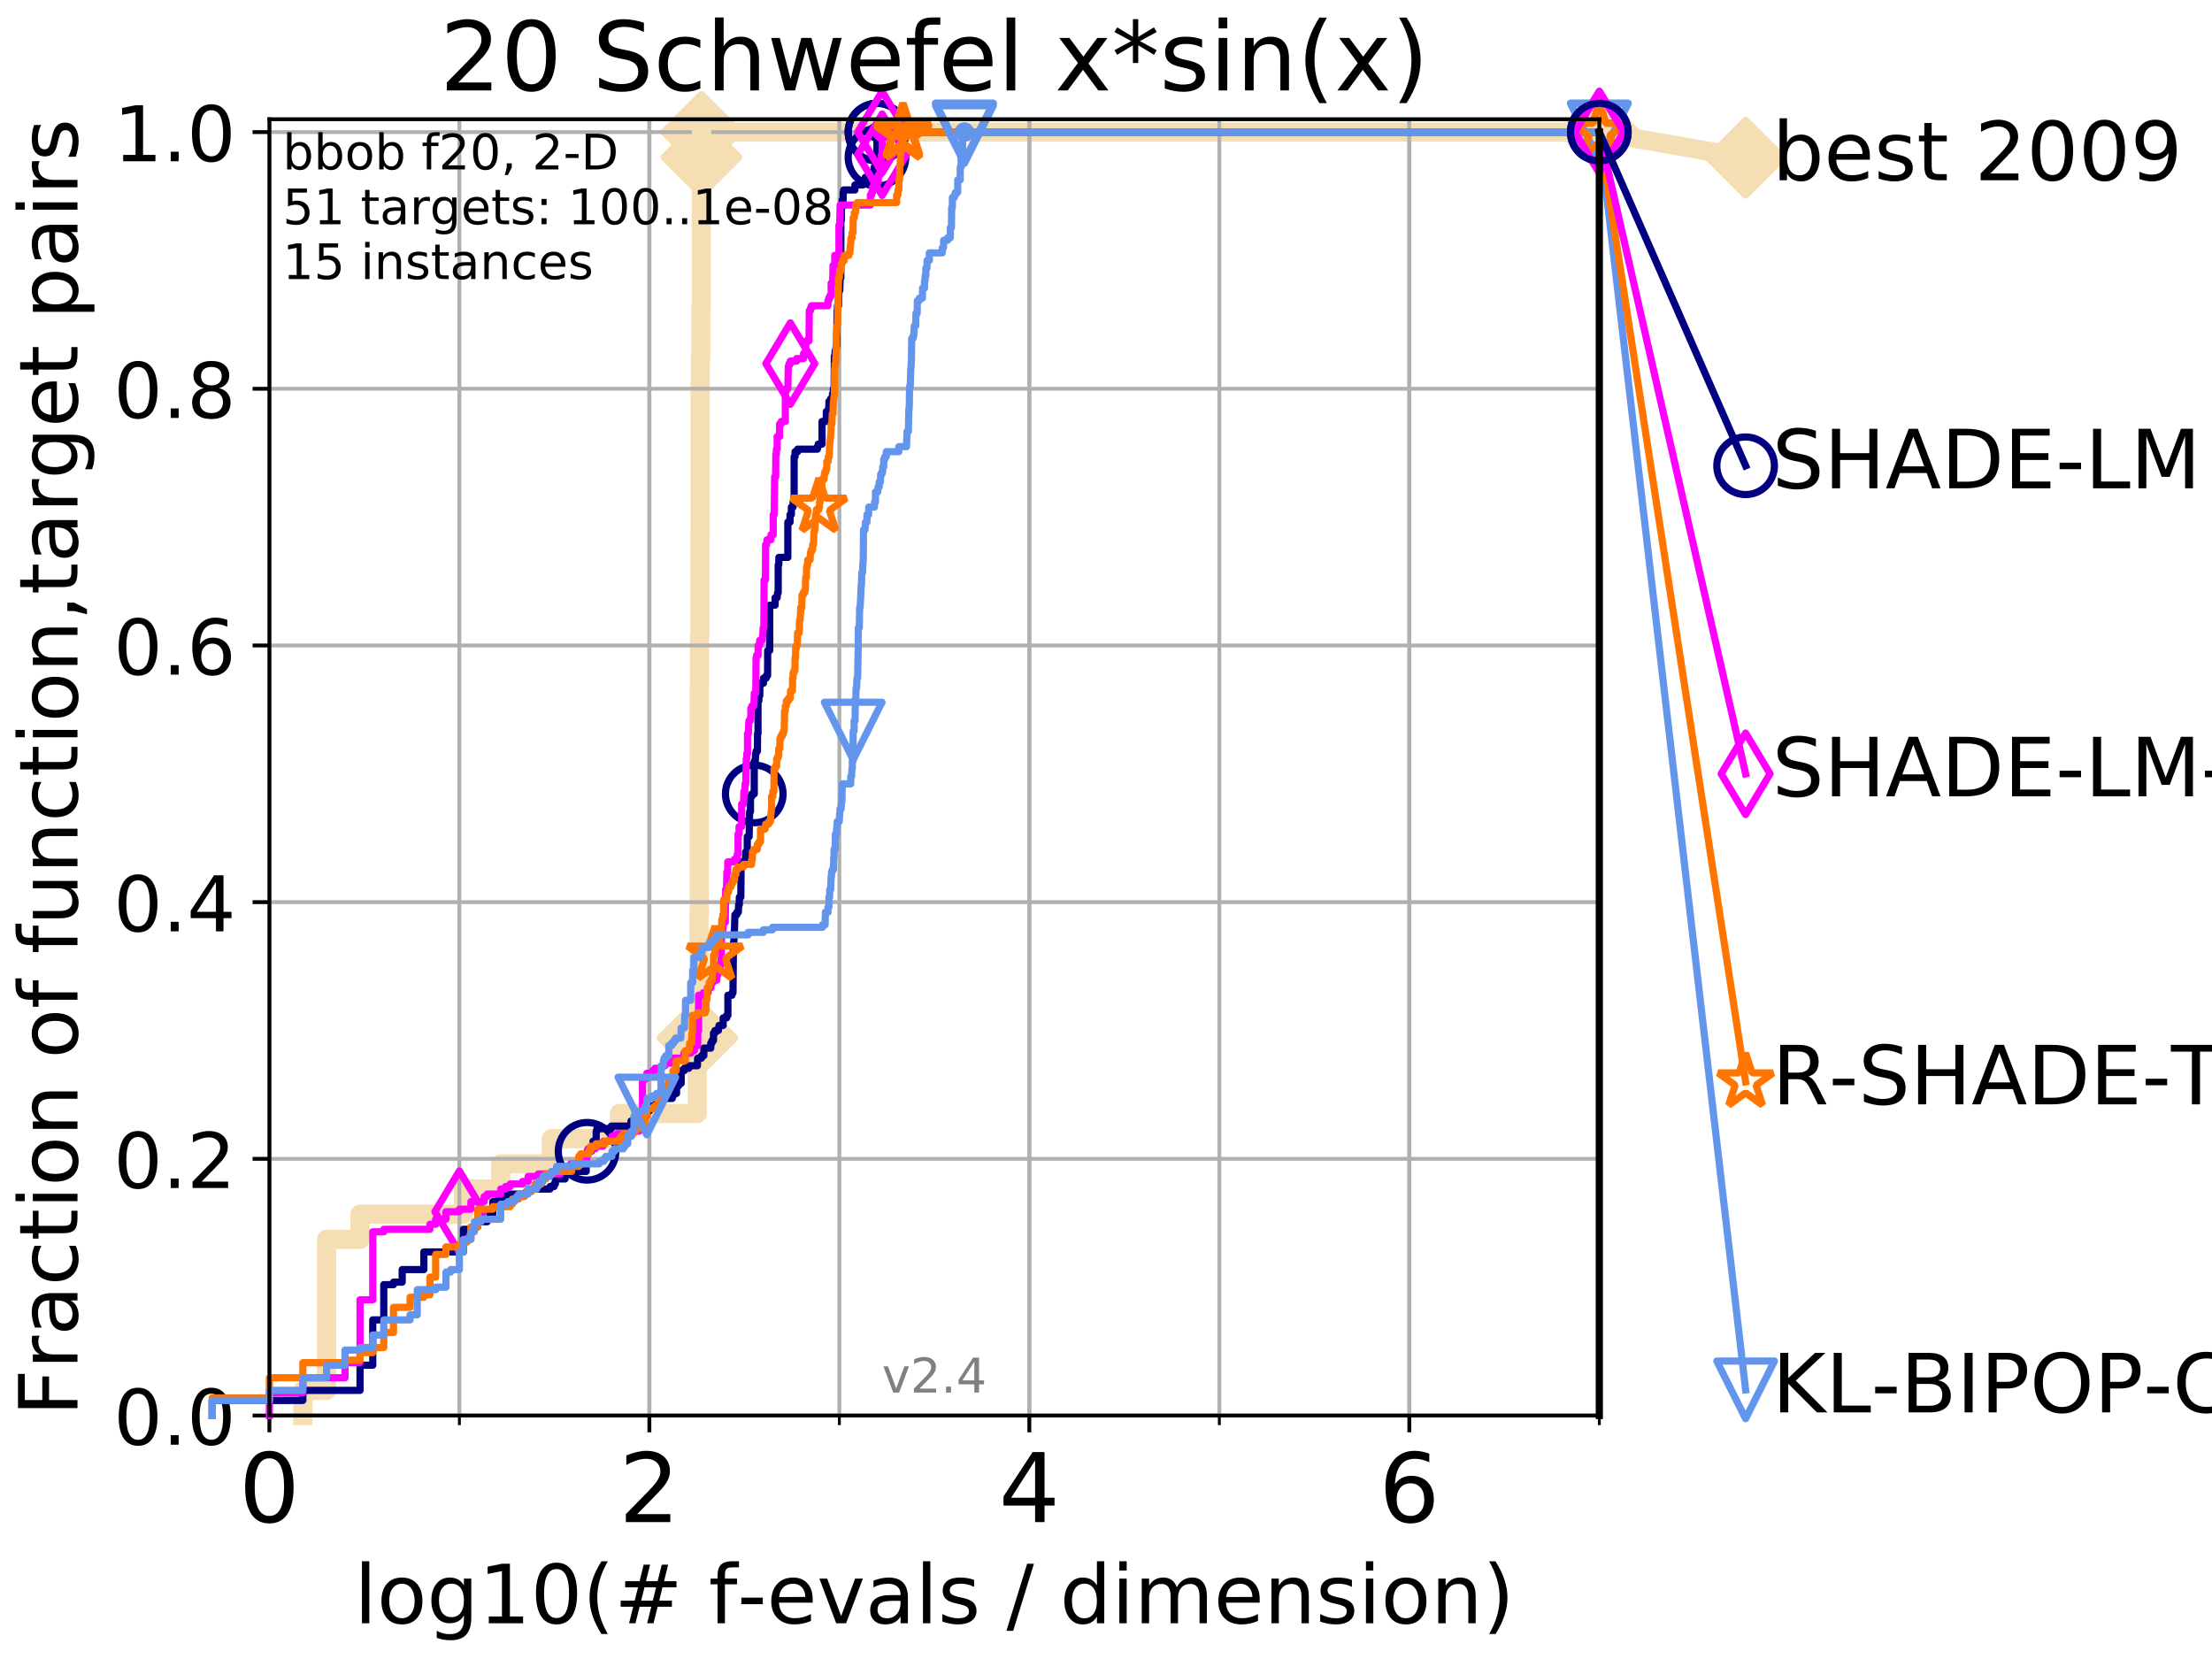 <?xml version="1.0" encoding="utf-8" standalone="no"?>
<!DOCTYPE svg PUBLIC "-//W3C//DTD SVG 1.1//EN"
  "http://www.w3.org/Graphics/SVG/1.1/DTD/svg11.dtd">
<!-- Created with matplotlib (http://matplotlib.org/) -->
<svg height="345.6pt" version="1.1" viewBox="0 0 460.8 345.6" width="460.8pt" xmlns="http://www.w3.org/2000/svg" xmlns:xlink="http://www.w3.org/1999/xlink">
 <defs>
  <style type="text/css">
*{stroke-linecap:butt;stroke-linejoin:round;}
  </style>
 </defs>
 <g id="figure_1">
  <g id="patch_1">
   <path d="M 0 345.6 
L 460.8 345.6 
L 460.8 0 
L 0 0 
z
" style="fill:#ffffff;"/>
  </g>
  <g id="axes_1">
   <g id="patch_2">
    <path d="M 56.12 294.88 
L 333.168 294.88 
L 333.168 24.84 
L 56.12 24.84 
z
" style="fill:#ffffff;"/>
   </g>
   <g id="line2d_1">
    <path d="M 63.089 294.88 
L 63.089 289.638 
L 68.034 289.638 
L 68.034 258.183 
L 75.004 258.183 
L 75.004 252.94 
L 96.537 252.94 
L 96.537 247.698 
L 104.306 247.698 
L 104.306 242.455 
L 114.866 242.455 
L 114.866 237.213 
L 129.023 237.213 
L 129.023 231.97 
L 145.236 231.97 
L 145.236 221.485 
L 145.284 221.485 
L 145.284 216.243 
L 145.617 216.243 
L 145.617 190.03 
L 145.664 190.03 
L 145.664 142.848 
L 145.711 142.848 
L 145.711 132.363 
L 145.804 132.363 
L 145.804 111.393 
L 145.851 111.393 
L 145.851 79.938 
L 145.897 79.938 
L 145.897 74.696 
L 145.99 74.696 
L 145.99 64.211 
L 146.081 64.211 
L 146.081 32.756 
L 146.127 32.756 
L 146.127 27.514 
L 333.168 27.514 
" style="fill:none;stroke:#f5deb3;stroke-linecap:square;stroke-width:4;"/>
   </g>
   <g id="line2d_2">
    <defs>
     <path d="M -0 7.778 
L 7.778 0 
L 0 -7.778 
L -7.778 -0 
z
" id="m22d8aff251" style="stroke:#f5deb3;stroke-linejoin:miter;stroke-width:1.5;"/>
    </defs>
    <g>
     <use style="fill:#f5deb3;stroke:#f5deb3;stroke-linejoin:miter;stroke-width:1.5;" x="145.284" xlink:href="#m22d8aff251" y="216.243"/>
     <use style="fill:#f5deb3;stroke:#f5deb3;stroke-linejoin:miter;stroke-width:1.5;" x="146.127" xlink:href="#m22d8aff251" y="32.756"/>
     <use style="fill:#f5deb3;stroke:#f5deb3;stroke-linejoin:miter;stroke-width:1.5;" x="146.127" xlink:href="#m22d8aff251" y="27.514"/>
     <use style="fill:#f5deb3;stroke:#f5deb3;stroke-linejoin:miter;stroke-width:1.5;" x="146.127" xlink:href="#m22d8aff251" y="27.514"/>
     <use style="fill:#f5deb3;stroke:#f5deb3;stroke-linejoin:miter;stroke-width:1.5;" x="333.168" xlink:href="#m22d8aff251" y="27.514"/>
    </g>
   </g>
   <g id="line2d_3">
    <path style="fill:none;stroke:#f5deb3;stroke-linecap:square;stroke-width:4;"/>
    <g/>
   </g>
   <g id="line2d_4">
    <path d="M 333.168 27.514 
L 363.643 32.861 
" style="fill:none;stroke:#f5deb3;stroke-linecap:square;stroke-width:4;"/>
    <g>
     <use style="fill:#f5deb3;stroke:#f5deb3;stroke-linejoin:miter;stroke-width:1.5;" x="333.168" xlink:href="#m22d8aff251" y="27.514"/>
     <use style="fill:#f5deb3;stroke:#f5deb3;stroke-linejoin:miter;stroke-width:1.5;" x="363.643" xlink:href="#m22d8aff251" y="32.861"/>
    </g>
   </g>
   <g id="matplotlib.axis_1">
    <g id="xtick_1">
     <g id="line2d_5">
      <path clip-path="url(#pdc0fce0397)" d="M 56.12 294.88 
L 56.12 24.84 
" style="fill:none;stroke:#b0b0b0;stroke-linecap:square;stroke-width:0.8;"/>
     </g>
     <g id="line2d_6">
      <defs>
       <path d="M 0 0 
L 0 3.5 
" id="m63f5c2c356" style="stroke:#000000;stroke-width:0.8;"/>
      </defs>
      <g>
       <use style="stroke:#000000;stroke-width:0.8;" x="56.12" xlink:href="#m63f5c2c356" y="294.88"/>
      </g>
     </g>
     <g id="text_1">
      <!-- 0 -->
      <defs>
       <path d="M 31.781 66.406 
Q 24.172 66.406 20.328 58.906 
Q 16.5 51.422 16.5 36.375 
Q 16.5 21.391 20.328 13.891 
Q 24.172 6.391 31.781 6.391 
Q 39.453 6.391 43.281 13.891 
Q 47.125 21.391 47.125 36.375 
Q 47.125 51.422 43.281 58.906 
Q 39.453 66.406 31.781 66.406 
z
M 31.781 74.219 
Q 44.047 74.219 50.516 64.516 
Q 56.984 54.828 56.984 36.375 
Q 56.984 17.969 50.516 8.266 
Q 44.047 -1.422 31.781 -1.422 
Q 19.531 -1.422 13.062 8.266 
Q 6.594 17.969 6.594 36.375 
Q 6.594 54.828 13.062 64.516 
Q 19.531 74.219 31.781 74.219 
z
" id="DejaVuSans-30"/>
      </defs>
      <g transform="translate(49.758 317.077)scale(0.2 -0.2)">
       <use xlink:href="#DejaVuSans-30"/>
      </g>
     </g>
    </g>
    <g id="xtick_2">
     <g id="line2d_7">
      <path clip-path="url(#pdc0fce0397)" d="M 135.277 294.88 
L 135.277 24.84 
" style="fill:none;stroke:#b0b0b0;stroke-linecap:square;stroke-width:0.8;"/>
     </g>
     <g id="line2d_8">
      <g>
       <use style="stroke:#000000;stroke-width:0.8;" x="135.277" xlink:href="#m63f5c2c356" y="294.88"/>
      </g>
     </g>
     <g id="text_2">
      <!-- 2 -->
      <defs>
       <path d="M 19.188 8.297 
L 53.609 8.297 
L 53.609 0 
L 7.328 0 
L 7.328 8.297 
Q 12.938 14.109 22.625 23.891 
Q 32.328 33.688 34.812 36.531 
Q 39.547 41.844 41.422 45.531 
Q 43.312 49.219 43.312 52.781 
Q 43.312 58.594 39.234 62.25 
Q 35.156 65.922 28.609 65.922 
Q 23.969 65.922 18.812 64.312 
Q 13.672 62.703 7.812 59.422 
L 7.812 69.391 
Q 13.766 71.781 18.938 73 
Q 24.125 74.219 28.422 74.219 
Q 39.75 74.219 46.484 68.547 
Q 53.219 62.891 53.219 53.422 
Q 53.219 48.922 51.531 44.891 
Q 49.859 40.875 45.406 35.406 
Q 44.188 33.984 37.641 27.219 
Q 31.109 20.453 19.188 8.297 
z
" id="DejaVuSans-32"/>
      </defs>
      <g transform="translate(128.914 317.077)scale(0.2 -0.2)">
       <use xlink:href="#DejaVuSans-32"/>
      </g>
     </g>
    </g>
    <g id="xtick_3">
     <g id="line2d_9">
      <path clip-path="url(#pdc0fce0397)" d="M 214.433 294.88 
L 214.433 24.84 
" style="fill:none;stroke:#b0b0b0;stroke-linecap:square;stroke-width:0.8;"/>
     </g>
     <g id="line2d_10">
      <g>
       <use style="stroke:#000000;stroke-width:0.8;" x="214.433" xlink:href="#m63f5c2c356" y="294.88"/>
      </g>
     </g>
     <g id="text_3">
      <!-- 4 -->
      <defs>
       <path d="M 37.797 64.312 
L 12.891 25.391 
L 37.797 25.391 
z
M 35.203 72.906 
L 47.609 72.906 
L 47.609 25.391 
L 58.016 25.391 
L 58.016 17.188 
L 47.609 17.188 
L 47.609 0 
L 37.797 0 
L 37.797 17.188 
L 4.891 17.188 
L 4.891 26.703 
z
" id="DejaVuSans-34"/>
      </defs>
      <g transform="translate(208.071 317.077)scale(0.2 -0.2)">
       <use xlink:href="#DejaVuSans-34"/>
      </g>
     </g>
    </g>
    <g id="xtick_4">
     <g id="line2d_11">
      <path clip-path="url(#pdc0fce0397)" d="M 293.59 294.88 
L 293.59 24.84 
" style="fill:none;stroke:#b0b0b0;stroke-linecap:square;stroke-width:0.8;"/>
     </g>
     <g id="line2d_12">
      <g>
       <use style="stroke:#000000;stroke-width:0.8;" x="293.59" xlink:href="#m63f5c2c356" y="294.88"/>
      </g>
     </g>
     <g id="text_4">
      <!-- 6 -->
      <defs>
       <path d="M 33.016 40.375 
Q 26.375 40.375 22.484 35.828 
Q 18.609 31.297 18.609 23.391 
Q 18.609 15.531 22.484 10.953 
Q 26.375 6.391 33.016 6.391 
Q 39.656 6.391 43.531 10.953 
Q 47.406 15.531 47.406 23.391 
Q 47.406 31.297 43.531 35.828 
Q 39.656 40.375 33.016 40.375 
z
M 52.594 71.297 
L 52.594 62.312 
Q 48.875 64.062 45.094 64.984 
Q 41.312 65.922 37.594 65.922 
Q 27.828 65.922 22.672 59.328 
Q 17.531 52.734 16.797 39.406 
Q 19.672 43.656 24.016 45.922 
Q 28.375 48.188 33.594 48.188 
Q 44.578 48.188 50.953 41.516 
Q 57.328 34.859 57.328 23.391 
Q 57.328 12.156 50.688 5.359 
Q 44.047 -1.422 33.016 -1.422 
Q 20.359 -1.422 13.672 8.266 
Q 6.984 17.969 6.984 36.375 
Q 6.984 53.656 15.188 63.938 
Q 23.391 74.219 37.203 74.219 
Q 40.922 74.219 44.703 73.484 
Q 48.484 72.75 52.594 71.297 
z
" id="DejaVuSans-36"/>
      </defs>
      <g transform="translate(287.227 317.077)scale(0.2 -0.2)">
       <use xlink:href="#DejaVuSans-36"/>
      </g>
     </g>
    </g>
    <g id="xtick_5">
     <g id="line2d_13">
      <path clip-path="url(#pdc0fce0397)" d="M 56.12 294.88 
L 56.12 24.84 
" style="fill:none;stroke:#b0b0b0;stroke-linecap:square;stroke-width:0.8;"/>
     </g>
     <g id="line2d_14">
      <defs>
       <path d="M 0 0 
L 0 2 
" id="m57508ca36c" style="stroke:#000000;stroke-width:0.6;"/>
      </defs>
      <g>
       <use style="stroke:#000000;stroke-width:0.6;" x="56.12" xlink:href="#m57508ca36c" y="294.88"/>
      </g>
     </g>
    </g>
    <g id="xtick_6">
     <g id="line2d_15">
      <path clip-path="url(#pdc0fce0397)" d="M 95.698 294.88 
L 95.698 24.84 
" style="fill:none;stroke:#b0b0b0;stroke-linecap:square;stroke-width:0.8;"/>
     </g>
     <g id="line2d_16">
      <g>
       <use style="stroke:#000000;stroke-width:0.6;" x="95.698" xlink:href="#m57508ca36c" y="294.88"/>
      </g>
     </g>
    </g>
    <g id="xtick_7">
     <g id="line2d_17">
      <path clip-path="url(#pdc0fce0397)" d="M 135.277 294.88 
L 135.277 24.84 
" style="fill:none;stroke:#b0b0b0;stroke-linecap:square;stroke-width:0.8;"/>
     </g>
     <g id="line2d_18">
      <g>
       <use style="stroke:#000000;stroke-width:0.6;" x="135.277" xlink:href="#m57508ca36c" y="294.88"/>
      </g>
     </g>
    </g>
    <g id="xtick_8">
     <g id="line2d_19">
      <path clip-path="url(#pdc0fce0397)" d="M 174.855 294.88 
L 174.855 24.84 
" style="fill:none;stroke:#b0b0b0;stroke-linecap:square;stroke-width:0.8;"/>
     </g>
     <g id="line2d_20">
      <g>
       <use style="stroke:#000000;stroke-width:0.6;" x="174.855" xlink:href="#m57508ca36c" y="294.88"/>
      </g>
     </g>
    </g>
    <g id="xtick_9">
     <g id="line2d_21">
      <path clip-path="url(#pdc0fce0397)" d="M 214.433 294.88 
L 214.433 24.84 
" style="fill:none;stroke:#b0b0b0;stroke-linecap:square;stroke-width:0.8;"/>
     </g>
     <g id="line2d_22">
      <g>
       <use style="stroke:#000000;stroke-width:0.6;" x="214.433" xlink:href="#m57508ca36c" y="294.88"/>
      </g>
     </g>
    </g>
    <g id="xtick_10">
     <g id="line2d_23">
      <path clip-path="url(#pdc0fce0397)" d="M 254.011 294.88 
L 254.011 24.84 
" style="fill:none;stroke:#b0b0b0;stroke-linecap:square;stroke-width:0.8;"/>
     </g>
     <g id="line2d_24">
      <g>
       <use style="stroke:#000000;stroke-width:0.6;" x="254.011" xlink:href="#m57508ca36c" y="294.88"/>
      </g>
     </g>
    </g>
    <g id="xtick_11">
     <g id="line2d_25">
      <path clip-path="url(#pdc0fce0397)" d="M 293.59 294.88 
L 293.59 24.84 
" style="fill:none;stroke:#b0b0b0;stroke-linecap:square;stroke-width:0.8;"/>
     </g>
     <g id="line2d_26">
      <g>
       <use style="stroke:#000000;stroke-width:0.6;" x="293.59" xlink:href="#m57508ca36c" y="294.88"/>
      </g>
     </g>
    </g>
    <g id="xtick_12">
     <g id="line2d_27">
      <path clip-path="url(#pdc0fce0397)" d="M 333.168 294.88 
L 333.168 24.84 
" style="fill:none;stroke:#b0b0b0;stroke-linecap:square;stroke-width:0.8;"/>
     </g>
     <g id="line2d_28">
      <g>
       <use style="stroke:#000000;stroke-width:0.6;" x="333.168" xlink:href="#m57508ca36c" y="294.88"/>
      </g>
     </g>
    </g>
    <g id="text_5">
     <!-- log10(# f-evals / dimension) -->
     <defs>
      <path d="M 9.422 75.984 
L 18.406 75.984 
L 18.406 0 
L 9.422 0 
z
" id="DejaVuSans-6c"/>
      <path d="M 30.609 48.391 
Q 23.391 48.391 19.188 42.75 
Q 14.984 37.109 14.984 27.297 
Q 14.984 17.484 19.156 11.844 
Q 23.344 6.203 30.609 6.203 
Q 37.797 6.203 41.984 11.859 
Q 46.188 17.531 46.188 27.297 
Q 46.188 37.016 41.984 42.703 
Q 37.797 48.391 30.609 48.391 
z
M 30.609 56 
Q 42.328 56 49.016 48.375 
Q 55.719 40.766 55.719 27.297 
Q 55.719 13.875 49.016 6.219 
Q 42.328 -1.422 30.609 -1.422 
Q 18.844 -1.422 12.172 6.219 
Q 5.516 13.875 5.516 27.297 
Q 5.516 40.766 12.172 48.375 
Q 18.844 56 30.609 56 
z
" id="DejaVuSans-6f"/>
      <path d="M 45.406 27.984 
Q 45.406 37.75 41.375 43.109 
Q 37.359 48.484 30.078 48.484 
Q 22.859 48.484 18.828 43.109 
Q 14.797 37.75 14.797 27.984 
Q 14.797 18.266 18.828 12.891 
Q 22.859 7.516 30.078 7.516 
Q 37.359 7.516 41.375 12.891 
Q 45.406 18.266 45.406 27.984 
z
M 54.391 6.781 
Q 54.391 -7.172 48.188 -13.984 
Q 42 -20.797 29.203 -20.797 
Q 24.469 -20.797 20.266 -20.094 
Q 16.062 -19.391 12.109 -17.922 
L 12.109 -9.188 
Q 16.062 -11.328 19.922 -12.344 
Q 23.781 -13.375 27.781 -13.375 
Q 36.625 -13.375 41.016 -8.766 
Q 45.406 -4.156 45.406 5.172 
L 45.406 9.625 
Q 42.625 4.781 38.281 2.391 
Q 33.938 0 27.875 0 
Q 17.828 0 11.672 7.656 
Q 5.516 15.328 5.516 27.984 
Q 5.516 40.672 11.672 48.328 
Q 17.828 56 27.875 56 
Q 33.938 56 38.281 53.609 
Q 42.625 51.219 45.406 46.391 
L 45.406 54.688 
L 54.391 54.688 
z
" id="DejaVuSans-67"/>
      <path d="M 12.406 8.297 
L 28.516 8.297 
L 28.516 63.922 
L 10.984 60.406 
L 10.984 69.391 
L 28.422 72.906 
L 38.281 72.906 
L 38.281 8.297 
L 54.391 8.297 
L 54.391 0 
L 12.406 0 
z
" id="DejaVuSans-31"/>
      <path d="M 31 75.875 
Q 24.469 64.656 21.281 53.656 
Q 18.109 42.672 18.109 31.391 
Q 18.109 20.125 21.312 9.062 
Q 24.516 -2 31 -13.188 
L 23.188 -13.188 
Q 15.875 -1.703 12.234 9.375 
Q 8.594 20.453 8.594 31.391 
Q 8.594 42.281 12.203 53.312 
Q 15.828 64.359 23.188 75.875 
z
" id="DejaVuSans-28"/>
      <path d="M 51.125 44 
L 36.922 44 
L 32.812 27.688 
L 47.125 27.688 
z
M 43.797 71.781 
L 38.719 51.516 
L 52.984 51.516 
L 58.109 71.781 
L 65.922 71.781 
L 60.891 51.516 
L 76.125 51.516 
L 76.125 44 
L 58.984 44 
L 54.984 27.688 
L 70.516 27.688 
L 70.516 20.219 
L 53.078 20.219 
L 48 0 
L 40.188 0 
L 45.219 20.219 
L 30.906 20.219 
L 25.875 0 
L 18.016 0 
L 23.094 20.219 
L 7.719 20.219 
L 7.719 27.688 
L 24.906 27.688 
L 29 44 
L 13.281 44 
L 13.281 51.516 
L 30.906 51.516 
L 35.891 71.781 
z
" id="DejaVuSans-23"/>
      <path id="DejaVuSans-20"/>
      <path d="M 37.109 75.984 
L 37.109 68.5 
L 28.516 68.5 
Q 23.688 68.5 21.797 66.547 
Q 19.922 64.594 19.922 59.516 
L 19.922 54.688 
L 34.719 54.688 
L 34.719 47.703 
L 19.922 47.703 
L 19.922 0 
L 10.891 0 
L 10.891 47.703 
L 2.297 47.703 
L 2.297 54.688 
L 10.891 54.688 
L 10.891 58.5 
Q 10.891 67.625 15.141 71.797 
Q 19.391 75.984 28.609 75.984 
z
" id="DejaVuSans-66"/>
      <path d="M 4.891 31.391 
L 31.203 31.391 
L 31.203 23.391 
L 4.891 23.391 
z
" id="DejaVuSans-2d"/>
      <path d="M 56.203 29.594 
L 56.203 25.203 
L 14.891 25.203 
Q 15.484 15.922 20.484 11.062 
Q 25.484 6.203 34.422 6.203 
Q 39.594 6.203 44.453 7.469 
Q 49.312 8.734 54.109 11.281 
L 54.109 2.781 
Q 49.266 0.734 44.188 -0.344 
Q 39.109 -1.422 33.891 -1.422 
Q 20.797 -1.422 13.156 6.188 
Q 5.516 13.812 5.516 26.812 
Q 5.516 40.234 12.766 48.109 
Q 20.016 56 32.328 56 
Q 43.359 56 49.781 48.891 
Q 56.203 41.797 56.203 29.594 
z
M 47.219 32.234 
Q 47.125 39.594 43.094 43.984 
Q 39.062 48.391 32.422 48.391 
Q 24.906 48.391 20.391 44.141 
Q 15.875 39.891 15.188 32.172 
z
" id="DejaVuSans-65"/>
      <path d="M 2.984 54.688 
L 12.5 54.688 
L 29.594 8.797 
L 46.688 54.688 
L 56.203 54.688 
L 35.688 0 
L 23.484 0 
z
" id="DejaVuSans-76"/>
      <path d="M 34.281 27.484 
Q 23.391 27.484 19.188 25 
Q 14.984 22.516 14.984 16.5 
Q 14.984 11.719 18.141 8.906 
Q 21.297 6.109 26.703 6.109 
Q 34.188 6.109 38.703 11.406 
Q 43.219 16.703 43.219 25.484 
L 43.219 27.484 
z
M 52.203 31.203 
L 52.203 0 
L 43.219 0 
L 43.219 8.297 
Q 40.141 3.328 35.547 0.953 
Q 30.953 -1.422 24.312 -1.422 
Q 15.922 -1.422 10.953 3.297 
Q 6 8.016 6 15.922 
Q 6 25.141 12.172 29.828 
Q 18.359 34.516 30.609 34.516 
L 43.219 34.516 
L 43.219 35.406 
Q 43.219 41.609 39.141 45 
Q 35.062 48.391 27.688 48.391 
Q 23 48.391 18.547 47.266 
Q 14.109 46.141 10.016 43.891 
L 10.016 52.203 
Q 14.938 54.109 19.578 55.047 
Q 24.219 56 28.609 56 
Q 40.484 56 46.344 49.844 
Q 52.203 43.703 52.203 31.203 
z
" id="DejaVuSans-61"/>
      <path d="M 44.281 53.078 
L 44.281 44.578 
Q 40.484 46.531 36.375 47.5 
Q 32.281 48.484 27.875 48.484 
Q 21.188 48.484 17.844 46.438 
Q 14.5 44.391 14.5 40.281 
Q 14.5 37.156 16.891 35.375 
Q 19.281 33.594 26.516 31.984 
L 29.594 31.297 
Q 39.156 29.25 43.188 25.516 
Q 47.219 21.781 47.219 15.094 
Q 47.219 7.469 41.188 3.016 
Q 35.156 -1.422 24.609 -1.422 
Q 20.219 -1.422 15.453 -0.562 
Q 10.688 0.297 5.422 2 
L 5.422 11.281 
Q 10.406 8.688 15.234 7.391 
Q 20.062 6.109 24.812 6.109 
Q 31.156 6.109 34.562 8.281 
Q 37.984 10.453 37.984 14.406 
Q 37.984 18.062 35.516 20.016 
Q 33.062 21.969 24.703 23.781 
L 21.578 24.516 
Q 13.234 26.266 9.516 29.906 
Q 5.812 33.547 5.812 39.891 
Q 5.812 47.609 11.281 51.797 
Q 16.75 56 26.812 56 
Q 31.781 56 36.172 55.266 
Q 40.578 54.547 44.281 53.078 
z
" id="DejaVuSans-73"/>
      <path d="M 25.391 72.906 
L 33.688 72.906 
L 8.297 -9.281 
L 0 -9.281 
z
" id="DejaVuSans-2f"/>
      <path d="M 45.406 46.391 
L 45.406 75.984 
L 54.391 75.984 
L 54.391 0 
L 45.406 0 
L 45.406 8.203 
Q 42.578 3.328 38.25 0.953 
Q 33.938 -1.422 27.875 -1.422 
Q 17.969 -1.422 11.734 6.484 
Q 5.516 14.406 5.516 27.297 
Q 5.516 40.188 11.734 48.094 
Q 17.969 56 27.875 56 
Q 33.938 56 38.25 53.625 
Q 42.578 51.266 45.406 46.391 
z
M 14.797 27.297 
Q 14.797 17.391 18.875 11.75 
Q 22.953 6.109 30.078 6.109 
Q 37.203 6.109 41.297 11.75 
Q 45.406 17.391 45.406 27.297 
Q 45.406 37.203 41.297 42.844 
Q 37.203 48.484 30.078 48.484 
Q 22.953 48.484 18.875 42.844 
Q 14.797 37.203 14.797 27.297 
z
" id="DejaVuSans-64"/>
      <path d="M 9.422 54.688 
L 18.406 54.688 
L 18.406 0 
L 9.422 0 
z
M 9.422 75.984 
L 18.406 75.984 
L 18.406 64.594 
L 9.422 64.594 
z
" id="DejaVuSans-69"/>
      <path d="M 52 44.188 
Q 55.375 50.25 60.062 53.125 
Q 64.75 56 71.094 56 
Q 79.641 56 84.281 50.016 
Q 88.922 44.047 88.922 33.016 
L 88.922 0 
L 79.891 0 
L 79.891 32.719 
Q 79.891 40.578 77.094 44.375 
Q 74.312 48.188 68.609 48.188 
Q 61.625 48.188 57.562 43.547 
Q 53.516 38.922 53.516 30.906 
L 53.516 0 
L 44.484 0 
L 44.484 32.719 
Q 44.484 40.625 41.703 44.406 
Q 38.922 48.188 33.109 48.188 
Q 26.219 48.188 22.156 43.531 
Q 18.109 38.875 18.109 30.906 
L 18.109 0 
L 9.078 0 
L 9.078 54.688 
L 18.109 54.688 
L 18.109 46.188 
Q 21.188 51.219 25.484 53.609 
Q 29.781 56 35.688 56 
Q 41.656 56 45.828 52.969 
Q 50 49.953 52 44.188 
z
" id="DejaVuSans-6d"/>
      <path d="M 54.891 33.016 
L 54.891 0 
L 45.906 0 
L 45.906 32.719 
Q 45.906 40.484 42.875 44.328 
Q 39.844 48.188 33.797 48.188 
Q 26.516 48.188 22.312 43.547 
Q 18.109 38.922 18.109 30.906 
L 18.109 0 
L 9.078 0 
L 9.078 54.688 
L 18.109 54.688 
L 18.109 46.188 
Q 21.344 51.125 25.703 53.562 
Q 30.078 56 35.797 56 
Q 45.219 56 50.047 50.172 
Q 54.891 44.344 54.891 33.016 
z
" id="DejaVuSans-6e"/>
      <path d="M 8.016 75.875 
L 15.828 75.875 
Q 23.141 64.359 26.781 53.312 
Q 30.422 42.281 30.422 31.391 
Q 30.422 20.453 26.781 9.375 
Q 23.141 -1.703 15.828 -13.188 
L 8.016 -13.188 
Q 14.5 -2 17.703 9.062 
Q 20.906 20.125 20.906 31.391 
Q 20.906 42.672 17.703 53.656 
Q 14.5 64.656 8.016 75.875 
z
" id="DejaVuSans-29"/>
     </defs>
     <g transform="translate(73.803 338.154)scale(0.17 -0.17)">
      <use xlink:href="#DejaVuSans-6c"/>
      <use x="27.783" xlink:href="#DejaVuSans-6f"/>
      <use x="88.965" xlink:href="#DejaVuSans-67"/>
      <use x="152.441" xlink:href="#DejaVuSans-31"/>
      <use x="216.064" xlink:href="#DejaVuSans-30"/>
      <use x="279.688" xlink:href="#DejaVuSans-28"/>
      <use x="318.701" xlink:href="#DejaVuSans-23"/>
      <use x="402.49" xlink:href="#DejaVuSans-20"/>
      <use x="434.277" xlink:href="#DejaVuSans-66"/>
      <use x="469.404" xlink:href="#DejaVuSans-2d"/>
      <use x="505.488" xlink:href="#DejaVuSans-65"/>
      <use x="567.012" xlink:href="#DejaVuSans-76"/>
      <use x="626.191" xlink:href="#DejaVuSans-61"/>
      <use x="687.471" xlink:href="#DejaVuSans-6c"/>
      <use x="715.254" xlink:href="#DejaVuSans-73"/>
      <use x="767.354" xlink:href="#DejaVuSans-20"/>
      <use x="799.141" xlink:href="#DejaVuSans-2f"/>
      <use x="832.832" xlink:href="#DejaVuSans-20"/>
      <use x="864.619" xlink:href="#DejaVuSans-64"/>
      <use x="928.096" xlink:href="#DejaVuSans-69"/>
      <use x="955.879" xlink:href="#DejaVuSans-6d"/>
      <use x="1053.291" xlink:href="#DejaVuSans-65"/>
      <use x="1114.814" xlink:href="#DejaVuSans-6e"/>
      <use x="1178.193" xlink:href="#DejaVuSans-73"/>
      <use x="1230.293" xlink:href="#DejaVuSans-69"/>
      <use x="1258.076" xlink:href="#DejaVuSans-6f"/>
      <use x="1319.258" xlink:href="#DejaVuSans-6e"/>
      <use x="1382.637" xlink:href="#DejaVuSans-29"/>
     </g>
    </g>
   </g>
   <g id="matplotlib.axis_2">
    <g id="ytick_1">
     <g id="line2d_29">
      <path clip-path="url(#pdc0fce0397)" d="M 56.12 294.88 
L 333.168 294.88 
" style="fill:none;stroke:#b0b0b0;stroke-linecap:square;stroke-width:0.8;"/>
     </g>
     <g id="line2d_30">
      <defs>
       <path d="M 0 0 
L -3.5 0 
" id="m92baa169cc" style="stroke:#000000;stroke-width:0.8;"/>
      </defs>
      <g>
       <use style="stroke:#000000;stroke-width:0.8;" x="56.12" xlink:href="#m92baa169cc" y="294.88"/>
      </g>
     </g>
     <g id="text_6">
      <!-- 0.0 -->
      <defs>
       <path d="M 10.688 12.406 
L 21 12.406 
L 21 0 
L 10.688 0 
z
" id="DejaVuSans-2e"/>
      </defs>
      <g transform="translate(23.675 300.959)scale(0.16 -0.16)">
       <use xlink:href="#DejaVuSans-30"/>
       <use x="63.623" xlink:href="#DejaVuSans-2e"/>
       <use x="95.41" xlink:href="#DejaVuSans-30"/>
      </g>
     </g>
    </g>
    <g id="ytick_2">
     <g id="line2d_31">
      <path clip-path="url(#pdc0fce0397)" d="M 56.12 241.407 
L 333.168 241.407 
" style="fill:none;stroke:#b0b0b0;stroke-linecap:square;stroke-width:0.8;"/>
     </g>
     <g id="line2d_32">
      <g>
       <use style="stroke:#000000;stroke-width:0.8;" x="56.12" xlink:href="#m92baa169cc" y="241.407"/>
      </g>
     </g>
     <g id="text_7">
      <!-- 0.2 -->
      <g transform="translate(23.675 247.485)scale(0.16 -0.16)">
       <use xlink:href="#DejaVuSans-30"/>
       <use x="63.623" xlink:href="#DejaVuSans-2e"/>
       <use x="95.41" xlink:href="#DejaVuSans-32"/>
      </g>
     </g>
    </g>
    <g id="ytick_3">
     <g id="line2d_33">
      <path clip-path="url(#pdc0fce0397)" d="M 56.12 187.933 
L 333.168 187.933 
" style="fill:none;stroke:#b0b0b0;stroke-linecap:square;stroke-width:0.8;"/>
     </g>
     <g id="line2d_34">
      <g>
       <use style="stroke:#000000;stroke-width:0.8;" x="56.12" xlink:href="#m92baa169cc" y="187.933"/>
      </g>
     </g>
     <g id="text_8">
      <!-- 0.4 -->
      <g transform="translate(23.675 194.012)scale(0.16 -0.16)">
       <use xlink:href="#DejaVuSans-30"/>
       <use x="63.623" xlink:href="#DejaVuSans-2e"/>
       <use x="95.41" xlink:href="#DejaVuSans-34"/>
      </g>
     </g>
    </g>
    <g id="ytick_4">
     <g id="line2d_35">
      <path clip-path="url(#pdc0fce0397)" d="M 56.12 134.46 
L 333.168 134.46 
" style="fill:none;stroke:#b0b0b0;stroke-linecap:square;stroke-width:0.8;"/>
     </g>
     <g id="line2d_36">
      <g>
       <use style="stroke:#000000;stroke-width:0.8;" x="56.12" xlink:href="#m92baa169cc" y="134.46"/>
      </g>
     </g>
     <g id="text_9">
      <!-- 0.6 -->
      <g transform="translate(23.675 140.539)scale(0.16 -0.16)">
       <use xlink:href="#DejaVuSans-30"/>
       <use x="63.623" xlink:href="#DejaVuSans-2e"/>
       <use x="95.41" xlink:href="#DejaVuSans-36"/>
      </g>
     </g>
    </g>
    <g id="ytick_5">
     <g id="line2d_37">
      <path clip-path="url(#pdc0fce0397)" d="M 56.12 80.987 
L 333.168 80.987 
" style="fill:none;stroke:#b0b0b0;stroke-linecap:square;stroke-width:0.8;"/>
     </g>
     <g id="line2d_38">
      <g>
       <use style="stroke:#000000;stroke-width:0.8;" x="56.12" xlink:href="#m92baa169cc" y="80.987"/>
      </g>
     </g>
     <g id="text_10">
      <!-- 0.8 -->
      <defs>
       <path d="M 31.781 34.625 
Q 24.75 34.625 20.719 30.859 
Q 16.703 27.094 16.703 20.516 
Q 16.703 13.922 20.719 10.156 
Q 24.75 6.391 31.781 6.391 
Q 38.812 6.391 42.859 10.172 
Q 46.922 13.969 46.922 20.516 
Q 46.922 27.094 42.891 30.859 
Q 38.875 34.625 31.781 34.625 
z
M 21.922 38.812 
Q 15.578 40.375 12.031 44.719 
Q 8.5 49.078 8.5 55.328 
Q 8.5 64.062 14.719 69.141 
Q 20.953 74.219 31.781 74.219 
Q 42.672 74.219 48.875 69.141 
Q 55.078 64.062 55.078 55.328 
Q 55.078 49.078 51.531 44.719 
Q 48 40.375 41.703 38.812 
Q 48.828 37.156 52.797 32.312 
Q 56.781 27.484 56.781 20.516 
Q 56.781 9.906 50.312 4.234 
Q 43.844 -1.422 31.781 -1.422 
Q 19.734 -1.422 13.25 4.234 
Q 6.781 9.906 6.781 20.516 
Q 6.781 27.484 10.781 32.312 
Q 14.797 37.156 21.922 38.812 
z
M 18.312 54.391 
Q 18.312 48.734 21.844 45.562 
Q 25.391 42.391 31.781 42.391 
Q 38.141 42.391 41.719 45.562 
Q 45.312 48.734 45.312 54.391 
Q 45.312 60.062 41.719 63.234 
Q 38.141 66.406 31.781 66.406 
Q 25.391 66.406 21.844 63.234 
Q 18.312 60.062 18.312 54.391 
z
" id="DejaVuSans-38"/>
      </defs>
      <g transform="translate(23.675 87.066)scale(0.16 -0.16)">
       <use xlink:href="#DejaVuSans-30"/>
       <use x="63.623" xlink:href="#DejaVuSans-2e"/>
       <use x="95.41" xlink:href="#DejaVuSans-38"/>
      </g>
     </g>
    </g>
    <g id="ytick_6">
     <g id="line2d_39">
      <path clip-path="url(#pdc0fce0397)" d="M 56.12 27.514 
L 333.168 27.514 
" style="fill:none;stroke:#b0b0b0;stroke-linecap:square;stroke-width:0.8;"/>
     </g>
     <g id="line2d_40">
      <g>
       <use style="stroke:#000000;stroke-width:0.8;" x="56.12" xlink:href="#m92baa169cc" y="27.514"/>
      </g>
     </g>
     <g id="text_11">
      <!-- 1.0 -->
      <g transform="translate(23.675 33.592)scale(0.16 -0.16)">
       <use xlink:href="#DejaVuSans-31"/>
       <use x="63.623" xlink:href="#DejaVuSans-2e"/>
       <use x="95.41" xlink:href="#DejaVuSans-30"/>
      </g>
     </g>
    </g>
    <g id="text_12">
     <!-- Fraction of function,target pairs -->
     <defs>
      <path d="M 9.812 72.906 
L 51.703 72.906 
L 51.703 64.594 
L 19.672 64.594 
L 19.672 43.109 
L 48.578 43.109 
L 48.578 34.812 
L 19.672 34.812 
L 19.672 0 
L 9.812 0 
z
" id="DejaVuSans-46"/>
      <path d="M 41.109 46.297 
Q 39.594 47.172 37.812 47.578 
Q 36.031 48 33.891 48 
Q 26.266 48 22.188 43.047 
Q 18.109 38.094 18.109 28.812 
L 18.109 0 
L 9.078 0 
L 9.078 54.688 
L 18.109 54.688 
L 18.109 46.188 
Q 20.953 51.172 25.484 53.578 
Q 30.031 56 36.531 56 
Q 37.453 56 38.578 55.875 
Q 39.703 55.766 41.062 55.516 
z
" id="DejaVuSans-72"/>
      <path d="M 48.781 52.594 
L 48.781 44.188 
Q 44.969 46.297 41.141 47.344 
Q 37.312 48.391 33.406 48.391 
Q 24.656 48.391 19.812 42.844 
Q 14.984 37.312 14.984 27.297 
Q 14.984 17.281 19.812 11.734 
Q 24.656 6.203 33.406 6.203 
Q 37.312 6.203 41.141 7.25 
Q 44.969 8.297 48.781 10.406 
L 48.781 2.094 
Q 45.016 0.344 40.984 -0.531 
Q 36.969 -1.422 32.422 -1.422 
Q 20.062 -1.422 12.781 6.344 
Q 5.516 14.109 5.516 27.297 
Q 5.516 40.672 12.859 48.328 
Q 20.219 56 33.016 56 
Q 37.156 56 41.109 55.141 
Q 45.062 54.297 48.781 52.594 
z
" id="DejaVuSans-63"/>
      <path d="M 18.312 70.219 
L 18.312 54.688 
L 36.812 54.688 
L 36.812 47.703 
L 18.312 47.703 
L 18.312 18.016 
Q 18.312 11.328 20.141 9.422 
Q 21.969 7.516 27.594 7.516 
L 36.812 7.516 
L 36.812 0 
L 27.594 0 
Q 17.188 0 13.234 3.875 
Q 9.281 7.766 9.281 18.016 
L 9.281 47.703 
L 2.688 47.703 
L 2.688 54.688 
L 9.281 54.688 
L 9.281 70.219 
z
" id="DejaVuSans-74"/>
      <path d="M 8.5 21.578 
L 8.5 54.688 
L 17.484 54.688 
L 17.484 21.922 
Q 17.484 14.156 20.5 10.266 
Q 23.531 6.391 29.594 6.391 
Q 36.859 6.391 41.078 11.031 
Q 45.312 15.672 45.312 23.688 
L 45.312 54.688 
L 54.297 54.688 
L 54.297 0 
L 45.312 0 
L 45.312 8.406 
Q 42.047 3.422 37.719 1 
Q 33.406 -1.422 27.688 -1.422 
Q 18.266 -1.422 13.375 4.438 
Q 8.5 10.297 8.5 21.578 
z
M 31.109 56 
z
" id="DejaVuSans-75"/>
      <path d="M 11.719 12.406 
L 22.016 12.406 
L 22.016 4 
L 14.016 -11.625 
L 7.719 -11.625 
L 11.719 4 
z
" id="DejaVuSans-2c"/>
      <path d="M 18.109 8.203 
L 18.109 -20.797 
L 9.078 -20.797 
L 9.078 54.688 
L 18.109 54.688 
L 18.109 46.391 
Q 20.953 51.266 25.266 53.625 
Q 29.594 56 35.594 56 
Q 45.562 56 51.781 48.094 
Q 58.016 40.188 58.016 27.297 
Q 58.016 14.406 51.781 6.484 
Q 45.562 -1.422 35.594 -1.422 
Q 29.594 -1.422 25.266 0.953 
Q 20.953 3.328 18.109 8.203 
z
M 48.688 27.297 
Q 48.688 37.203 44.609 42.844 
Q 40.531 48.484 33.406 48.484 
Q 26.266 48.484 22.188 42.844 
Q 18.109 37.203 18.109 27.297 
Q 18.109 17.391 22.188 11.75 
Q 26.266 6.109 33.406 6.109 
Q 40.531 6.109 44.609 11.75 
Q 48.688 17.391 48.688 27.297 
z
" id="DejaVuSans-70"/>
     </defs>
     <g transform="translate(16.14 294.999)rotate(-90)scale(0.17 -0.17)">
      <use xlink:href="#DejaVuSans-46"/>
      <use x="57.41" xlink:href="#DejaVuSans-72"/>
      <use x="98.523" xlink:href="#DejaVuSans-61"/>
      <use x="159.803" xlink:href="#DejaVuSans-63"/>
      <use x="214.783" xlink:href="#DejaVuSans-74"/>
      <use x="253.992" xlink:href="#DejaVuSans-69"/>
      <use x="281.775" xlink:href="#DejaVuSans-6f"/>
      <use x="342.957" xlink:href="#DejaVuSans-6e"/>
      <use x="406.336" xlink:href="#DejaVuSans-20"/>
      <use x="438.123" xlink:href="#DejaVuSans-6f"/>
      <use x="499.305" xlink:href="#DejaVuSans-66"/>
      <use x="534.51" xlink:href="#DejaVuSans-20"/>
      <use x="566.297" xlink:href="#DejaVuSans-66"/>
      <use x="601.502" xlink:href="#DejaVuSans-75"/>
      <use x="664.881" xlink:href="#DejaVuSans-6e"/>
      <use x="728.26" xlink:href="#DejaVuSans-63"/>
      <use x="783.24" xlink:href="#DejaVuSans-74"/>
      <use x="822.449" xlink:href="#DejaVuSans-69"/>
      <use x="850.232" xlink:href="#DejaVuSans-6f"/>
      <use x="911.414" xlink:href="#DejaVuSans-6e"/>
      <use x="974.793" xlink:href="#DejaVuSans-2c"/>
      <use x="1006.58" xlink:href="#DejaVuSans-74"/>
      <use x="1045.789" xlink:href="#DejaVuSans-61"/>
      <use x="1107.068" xlink:href="#DejaVuSans-72"/>
      <use x="1148.166" xlink:href="#DejaVuSans-67"/>
      <use x="1211.643" xlink:href="#DejaVuSans-65"/>
      <use x="1273.166" xlink:href="#DejaVuSans-74"/>
      <use x="1312.375" xlink:href="#DejaVuSans-20"/>
      <use x="1344.162" xlink:href="#DejaVuSans-70"/>
      <use x="1407.639" xlink:href="#DejaVuSans-61"/>
      <use x="1468.918" xlink:href="#DejaVuSans-69"/>
      <use x="1496.701" xlink:href="#DejaVuSans-72"/>
      <use x="1537.814" xlink:href="#DejaVuSans-73"/>
     </g>
    </g>
   </g>
   <g id="line2d_41">
    <defs>
     <path d="M 0 1.5 
C 0.398 1.5 0.779 1.342 1.061 1.061 
C 1.342 0.779 1.5 0.398 1.5 0 
C 1.5 -0.398 1.342 -0.779 1.061 -1.061 
C 0.779 -1.342 0.398 -1.5 0 -1.5 
C -0.398 -1.5 -0.779 -1.342 -1.061 -1.061 
C -1.342 -0.779 -1.5 -0.398 -1.5 0 
C -1.5 0.398 -1.342 0.779 -1.061 1.061 
C -0.779 1.342 -0.398 1.5 0 1.5 
z
" id="ma96ca51975" style="stroke:#f5deb3;"/>
    </defs>
    <g>
     <use style="fill:#f5deb3;stroke:#f5deb3;" x="146.127" xlink:href="#ma96ca51975" y="27.514"/>
     <use style="fill:#f5deb3;stroke:#f5deb3;" x="146.127" xlink:href="#ma96ca51975" y="27.514"/>
    </g>
   </g>
   <g id="line2d_42">
    <defs>
     <path d="M 0 1.5 
C 0.398 1.5 0.779 1.342 1.061 1.061 
C 1.342 0.779 1.5 0.398 1.5 0 
C 1.5 -0.398 1.342 -0.779 1.061 -1.061 
C 0.779 -1.342 0.398 -1.5 0 -1.5 
C -0.398 -1.5 -0.779 -1.342 -1.061 -1.061 
C -1.342 -0.779 -1.5 -0.398 -1.5 0 
C -1.5 0.398 -1.342 0.779 -1.061 1.061 
C -0.779 1.342 -0.398 1.5 0 1.5 
z
" id="me3ccce4f54" style="stroke:#000080;"/>
    </defs>
    <g>
     <use style="fill:#000080;stroke:#000080;" x="182.69" xlink:href="#me3ccce4f54" y="27.514"/>
     <use style="fill:#000080;stroke:#000080;" x="182.69" xlink:href="#me3ccce4f54" y="27.514"/>
    </g>
   </g>
   <g id="line2d_43">
    <path d="M 44.206 294.88 
L 44.206 291.735 
L 63.089 291.735 
L 63.089 289.638 
L 75.004 289.638 
L 75.004 284.395 
L 77.653 284.395 
L 77.653 274.959 
L 79.949 274.959 
L 79.949 267.619 
L 81.973 267.619 
L 81.973 267.095 
L 83.784 267.095 
L 83.784 264.474 
L 88.294 264.474 
L 88.294 260.804 
L 96.537 260.804 
L 96.537 256.086 
L 98.832 256.086 
L 98.832 255.561 
L 99.534 255.561 
L 99.534 254.513 
L 101.482 254.513 
L 101.482 253.989 
L 102.085 253.989 
L 102.085 252.94 
L 102.668 252.94 
L 102.668 250.319 
L 103.777 250.319 
L 103.777 249.795 
L 104.306 249.795 
L 104.306 249.27 
L 105.317 249.27 
L 105.317 248.746 
L 109.637 248.746 
L 109.637 248.222 
L 110.015 248.222 
L 110.015 247.698 
L 114.582 247.698 
L 114.582 247.173 
L 115.421 247.173 
L 115.421 246.649 
L 115.691 246.649 
L 115.691 245.601 
L 117.716 245.601 
L 117.716 244.552 
L 119.311 244.552 
L 119.311 244.028 
L 122.115 244.028 
L 122.115 240.882 
L 122.299 240.882 
L 122.299 239.834 
L 123.19 239.834 
L 123.19 238.785 
L 123.533 238.785 
L 123.533 237.737 
L 124.201 237.737 
L 124.201 235.64 
L 124.364 235.64 
L 124.364 235.116 
L 127.335 235.116 
L 127.335 234.592 
L 131.441 234.592 
L 131.441 233.543 
L 132.584 233.543 
L 132.584 233.019 
L 133.843 233.019 
L 133.843 231.446 
L 135.277 231.446 
L 135.277 230.922 
L 135.617 230.922 
L 135.617 230.398 
L 136.679 230.398 
L 136.679 229.349 
L 137.148 229.349 
L 137.148 228.825 
L 140.049 228.825 
L 140.049 228.301 
L 140.243 228.301 
L 140.243 227.776 
L 140.937 227.776 
L 140.937 226.204 
L 141.364 226.204 
L 141.364 225.679 
L 141.899 225.679 
L 141.899 223.058 
L 142.53 223.058 
L 142.53 222.534 
L 143.516 222.534 
L 143.516 222.01 
L 145.284 222.01 
L 145.332 220.437 
L 146.127 220.437 
L 146.127 219.913 
L 146.623 219.913 
L 146.623 218.34 
L 148.07 218.34 
L 148.07 217.291 
L 148.314 217.291 
L 148.314 216.767 
L 148.633 216.767 
L 148.633 215.194 
L 148.946 215.194 
L 148.946 214.67 
L 149.668 214.67 
L 149.668 214.146 
L 149.779 214.146 
L 149.779 213.622 
L 150.644 213.622 
L 150.644 212.049 
L 151.367 212.049 
L 151.367 211.525 
L 151.634 211.525 
L 151.634 207.331 
L 152.476 207.331 
L 152.476 206.806 
L 152.696 206.806 
L 152.789 196.321 
L 152.882 196.321 
L 152.974 193.7 
L 153.005 193.7 
L 153.097 190.555 
L 153.488 190.555 
L 153.488 190.03 
L 153.813 190.03 
L 153.871 188.458 
L 154.016 188.458 
L 154.016 186.885 
L 154.331 186.885 
L 154.388 179.546 
L 155.27 179.546 
L 155.35 177.449 
L 155.668 177.449 
L 155.668 174.303 
L 156.057 174.303 
L 156.159 169.061 
L 156.337 169.061 
L 156.337 165.915 
L 156.612 165.915 
L 156.612 165.391 
L 157.126 165.391 
L 157.126 158.576 
L 157.342 158.576 
L 157.389 157.003 
L 157.508 157.003 
L 157.508 156.479 
L 157.788 156.479 
L 157.811 152.809 
L 157.904 152.809 
L 157.904 145.994 
L 158.087 145.994 
L 158.087 144.945 
L 158.269 144.945 
L 158.291 142.848 
L 158.403 142.848 
L 158.403 142.324 
L 159.04 142.324 
L 159.04 141.275 
L 159.613 141.275 
L 159.613 140.751 
L 159.903 140.751 
L 159.923 135.509 
L 160.348 135.509 
L 160.348 126.072 
L 161.47 126.072 
L 161.47 124.499 
L 161.895 124.499 
L 161.986 123.451 
L 162.113 123.451 
L 162.113 117.684 
L 162.239 117.684 
L 162.257 116.112 
L 164.12 116.112 
L 164.12 108.772 
L 164.579 108.772 
L 164.579 107.199 
L 164.858 107.199 
L 164.858 105.627 
L 165.208 105.627 
L 165.223 104.578 
L 165.432 104.578 
L 165.432 95.142 
L 165.625 95.142 
L 165.625 94.093 
L 166.16 94.093 
L 166.16 93.569 
L 170.273 93.569 
L 170.273 93.045 
L 170.451 93.045 
L 170.451 92.52 
L 171.243 92.52 
L 171.243 87.802 
L 172.112 87.802 
L 172.152 85.705 
L 172.628 85.705 
L 172.687 83.608 
L 173.025 83.608 
L 173.025 83.084 
L 173.422 83.084 
L 173.422 82.035 
L 173.607 82.035 
L 173.607 80.987 
L 173.764 80.987 
L 173.81 74.172 
L 173.937 74.172 
L 173.973 73.123 
L 174.072 73.123 
L 174.18 72.075 
L 174.296 72.075 
L 174.376 64.735 
L 174.428 64.735 
L 174.455 63.687 
L 174.682 63.687 
L 174.769 60.541 
L 174.932 60.541 
L 175.026 57.92 
L 175.162 57.92 
L 175.17 45.862 
L 175.279 45.862 
L 175.279 43.241 
L 175.43 43.241 
L 175.43 41.668 
L 175.644 41.668 
L 175.644 40.096 
L 175.759 40.096 
L 175.759 39.571 
L 178.096 39.571 
L 178.096 38.523 
L 179.757 38.523 
L 179.757 37.999 
L 180.247 37.999 
L 180.247 36.95 
L 181.2 36.95 
L 181.2 36.426 
L 181.448 36.426 
L 181.448 35.902 
L 182.091 35.902 
L 182.091 34.853 
L 182.382 34.853 
L 182.382 32.756 
L 182.69 32.756 
L 182.69 27.514 
L 333.168 27.514 
L 333.168 27.514 
" style="fill:none;stroke:#000080;stroke-linecap:square;stroke-width:1.5;"/>
   </g>
   <g id="line2d_44">
    <defs>
     <path d="M 0 6 
C 1.591 6 3.117 5.368 4.243 4.243 
C 5.368 3.117 6 1.591 6 0 
C 6 -1.591 5.368 -3.117 4.243 -4.243 
C 3.117 -5.368 1.591 -6 0 -6 
C -1.591 -6 -3.117 -5.368 -4.243 -4.243 
C -5.368 -3.117 -6 -1.591 -6 0 
C -6 1.591 -5.368 3.117 -4.243 4.243 
C -3.117 5.368 -1.591 6 0 6 
z
" id="mfac978c6d8" style="stroke:#000080;stroke-width:1.5;"/>
    </defs>
    <g>
     <use style="fill-opacity:0;stroke:#000080;stroke-width:1.5;" x="122.299" xlink:href="#mfac978c6d8" y="239.834"/>
     <use style="fill-opacity:0;stroke:#000080;stroke-width:1.5;" x="157.126" xlink:href="#mfac978c6d8" y="165.391"/>
     <use style="fill-opacity:0;stroke:#000080;stroke-width:1.5;" x="182.69" xlink:href="#mfac978c6d8" y="32.756"/>
     <use style="fill-opacity:0;stroke:#000080;stroke-width:1.5;" x="182.69" xlink:href="#mfac978c6d8" y="27.514"/>
     <use style="fill-opacity:0;stroke:#000080;stroke-width:1.5;" x="182.69" xlink:href="#mfac978c6d8" y="27.514"/>
     <use style="fill-opacity:0;stroke:#000080;stroke-width:1.5;" x="333.168" xlink:href="#mfac978c6d8" y="27.514"/>
    </g>
   </g>
   <g id="line2d_45">
    <path style="fill:none;stroke:#000080;stroke-linecap:square;stroke-width:1.5;"/>
    <g/>
   </g>
   <g id="line2d_46">
    <defs>
     <path d="M 0 1.5 
C 0.398 1.5 0.779 1.342 1.061 1.061 
C 1.342 0.779 1.5 0.398 1.5 0 
C 1.5 -0.398 1.342 -0.779 1.061 -1.061 
C 0.779 -1.342 0.398 -1.5 0 -1.5 
C -0.398 -1.5 -0.779 -1.342 -1.061 -1.061 
C -1.342 -0.779 -1.5 -0.398 -1.5 0 
C -1.5 0.398 -1.342 0.779 -1.061 1.061 
C -0.779 1.342 -0.398 1.5 0 1.5 
z
" id="mdf14c63446" style="stroke:#ff00ff;"/>
    </defs>
    <g>
     <use style="fill:#ff00ff;stroke:#ff00ff;" x="183.762" xlink:href="#mdf14c63446" y="27.514"/>
     <use style="fill:#ff00ff;stroke:#ff00ff;" x="183.762" xlink:href="#mdf14c63446" y="27.514"/>
    </g>
   </g>
   <g id="line2d_47">
    <path d="M 56.12 294.88 
L 56.12 290.162 
L 63.089 290.162 
L 63.089 287.016 
L 71.87 287.016 
L 71.87 283.871 
L 75.004 283.871 
L 75.004 270.765 
L 77.653 270.765 
L 77.653 256.61 
L 79.949 256.61 
L 79.949 256.086 
L 89.568 256.086 
L 89.568 255.037 
L 90.753 255.037 
L 90.753 253.989 
L 92.905 253.989 
L 92.905 252.416 
L 95.698 252.416 
L 95.698 251.892 
L 98.101 251.892 
L 98.101 250.319 
L 100.857 250.319 
L 100.857 249.27 
L 101.482 249.27 
L 101.482 248.746 
L 104.306 248.746 
L 104.306 247.698 
L 105.317 247.698 
L 105.317 247.173 
L 106.272 247.173 
L 106.272 246.649 
L 108.856 246.649 
L 108.856 246.125 
L 110.015 246.125 
L 110.015 245.076 
L 112.122 245.076 
L 112.122 244.552 
L 116.733 244.552 
L 116.733 244.028 
L 118.187 244.028 
L 118.187 242.979 
L 118.87 242.979 
L 118.87 242.455 
L 120.569 242.455 
L 120.569 241.407 
L 122.115 241.407 
L 122.115 240.882 
L 122.299 240.882 
L 122.299 240.358 
L 122.481 240.358 
L 122.481 239.31 
L 124.036 239.31 
L 124.036 238.785 
L 125.615 238.785 
L 125.615 238.261 
L 125.765 238.261 
L 125.765 237.737 
L 127.471 237.737 
L 127.471 236.689 
L 128.521 236.689 
L 128.521 236.164 
L 131.548 236.164 
L 131.548 235.64 
L 133.177 235.64 
L 133.177 234.067 
L 133.466 234.067 
L 133.466 233.543 
L 133.843 233.543 
L 133.843 225.155 
L 134.121 225.155 
L 134.121 224.631 
L 134.753 224.631 
L 134.753 223.582 
L 135.951 223.582 
L 135.951 223.058 
L 136.44 223.058 
L 136.44 222.534 
L 137.828 222.534 
L 137.828 222.01 
L 138.553 222.01 
L 138.553 221.485 
L 139.852 221.485 
L 139.852 220.961 
L 140.178 220.961 
L 140.178 220.437 
L 142.474 220.437 
L 142.474 219.388 
L 143.936 219.388 
L 143.936 218.864 
L 144.648 218.864 
L 144.748 217.816 
L 145.332 217.816 
L 145.38 214.67 
L 145.522 214.67 
L 145.522 207.331 
L 146.489 207.331 
L 146.489 206.806 
L 147.531 206.806 
L 147.531 205.758 
L 148.111 205.758 
L 148.111 204.709 
L 148.514 204.709 
L 148.514 204.185 
L 149.33 204.185 
L 149.33 203.137 
L 149.518 203.137 
L 149.556 201.04 
L 150.217 201.04 
L 150.325 193.7 
L 150.609 193.7 
L 150.714 192.127 
L 151.095 192.127 
L 151.163 185.312 
L 151.333 185.312 
L 151.434 181.642 
L 151.601 181.642 
L 151.601 179.546 
L 152.974 179.546 
L 152.974 179.021 
L 153.577 179.021 
L 153.577 177.973 
L 153.754 177.973 
L 153.754 173.779 
L 153.958 173.779 
L 153.958 172.206 
L 154.501 172.206 
L 154.501 167.488 
L 154.889 167.488 
L 154.972 164.867 
L 155.162 164.867 
L 155.216 163.294 
L 155.35 163.294 
L 155.457 158.051 
L 155.562 158.051 
L 155.562 157.003 
L 155.72 157.003 
L 155.72 152.809 
L 155.902 152.809 
L 156.006 150.188 
L 156.286 150.188 
L 156.286 149.663 
L 156.412 149.663 
L 156.412 147.566 
L 156.637 147.566 
L 156.637 147.042 
L 157.054 147.042 
L 157.126 144.421 
L 157.437 144.421 
L 157.508 137.081 
L 157.578 137.081 
L 157.578 136.557 
L 157.927 136.557 
L 157.927 134.46 
L 158.246 134.46 
L 158.246 133.412 
L 158.78 133.412 
L 158.889 132.363 
L 158.911 132.363 
L 158.976 130.79 
L 159.127 130.79 
L 159.169 120.83 
L 159.445 120.83 
L 159.488 113.49 
L 159.696 113.49 
L 159.779 112.442 
L 160.606 112.442 
L 160.606 111.393 
L 161.072 111.393 
L 161.072 107.199 
L 161.282 107.199 
L 161.376 99.336 
L 161.582 99.336 
L 161.619 94.617 
L 161.73 94.617 
L 161.73 93.569 
L 161.895 93.569 
L 161.895 90.948 
L 162.399 90.948 
L 162.399 88.326 
L 162.75 88.326 
L 162.75 87.802 
L 163.598 87.802 
L 163.598 81.511 
L 163.746 81.511 
L 163.746 80.987 
L 164.12 80.987 
L 164.216 76.269 
L 164.39 76.269 
L 164.39 75.744 
L 164.641 75.744 
L 164.641 75.22 
L 165.945 75.22 
L 165.945 74.696 
L 167.397 74.696 
L 167.397 73.647 
L 167.804 73.647 
L 167.881 71.026 
L 168.527 71.026 
L 168.589 64.735 
L 168.822 64.735 
L 168.822 64.211 
L 169.04 64.211 
L 169.04 63.687 
L 172.471 63.687 
L 172.471 62.638 
L 172.638 62.638 
L 172.638 62.114 
L 172.881 62.114 
L 172.881 61.59 
L 173.149 61.59 
L 173.149 58.969 
L 173.459 58.969 
L 173.533 55.299 
L 173.892 55.299 
L 173.892 53.202 
L 174.769 53.202 
L 174.769 46.911 
L 174.923 46.911 
L 175.017 42.717 
L 181.318 42.717 
L 181.318 40.62 
L 181.564 40.62 
L 181.564 40.096 
L 181.744 40.096 
L 181.744 39.047 
L 182.063 39.047 
L 182.063 37.999 
L 182.966 37.999 
L 182.966 36.426 
L 183.327 36.426 
L 183.327 35.902 
L 183.613 35.902 
L 183.613 32.232 
L 183.762 32.232 
L 183.762 27.514 
L 333.168 27.514 
L 333.168 27.514 
" style="fill:none;stroke:#ff00ff;stroke-linecap:square;stroke-width:1.5;"/>
   </g>
   <g id="line2d_48">
    <defs>
     <path d="M -0 8.485 
L 5.091 0 
L 0 -8.485 
L -5.091 -0 
z
" id="md513a31da7" style="stroke:#ff00ff;stroke-linejoin:miter;stroke-width:1.5;"/>
    </defs>
    <g>
     <use style="fill-opacity:0;stroke:#ff00ff;stroke-linejoin:miter;stroke-width:1.5;" x="95.698" xlink:href="#md513a31da7" y="252.416"/>
     <use style="fill-opacity:0;stroke:#ff00ff;stroke-linejoin:miter;stroke-width:1.5;" x="164.641" xlink:href="#md513a31da7" y="75.744"/>
     <use style="fill-opacity:0;stroke:#ff00ff;stroke-linejoin:miter;stroke-width:1.5;" x="183.762" xlink:href="#md513a31da7" y="32.232"/>
     <use style="fill-opacity:0;stroke:#ff00ff;stroke-linejoin:miter;stroke-width:1.5;" x="183.762" xlink:href="#md513a31da7" y="27.514"/>
     <use style="fill-opacity:0;stroke:#ff00ff;stroke-linejoin:miter;stroke-width:1.5;" x="333.168" xlink:href="#md513a31da7" y="27.514"/>
    </g>
   </g>
   <g id="line2d_49">
    <path style="fill:none;stroke:#ff00ff;stroke-linecap:square;stroke-width:1.5;"/>
    <g/>
   </g>
   <g id="line2d_50">
    <defs>
     <path d="M 0 1.5 
C 0.398 1.5 0.779 1.342 1.061 1.061 
C 1.342 0.779 1.5 0.398 1.5 0 
C 1.5 -0.398 1.342 -0.779 1.061 -1.061 
C 0.779 -1.342 0.398 -1.5 0 -1.5 
C -0.398 -1.5 -0.779 -1.342 -1.061 -1.061 
C -1.342 -0.779 -1.5 -0.398 -1.5 0 
C -1.5 0.398 -1.342 0.779 -1.061 1.061 
C -0.779 1.342 -0.398 1.5 0 1.5 
z
" id="m2175d79e9f" style="stroke:#ff7500;"/>
    </defs>
    <g>
     <use style="fill:#ff7500;stroke:#ff7500;" x="188.096" xlink:href="#m2175d79e9f" y="27.514"/>
     <use style="fill:#ff7500;stroke:#ff7500;" x="188.096" xlink:href="#m2175d79e9f" y="27.514"/>
    </g>
   </g>
   <g id="line2d_51">
    <path d="M 44.206 294.88 
L 44.206 291.21 
L 56.12 291.21 
L 56.12 287.016 
L 63.089 287.016 
L 63.089 283.871 
L 71.87 283.871 
L 71.87 283.347 
L 75.004 283.347 
L 75.004 281.774 
L 77.653 281.774 
L 77.653 280.725 
L 79.949 280.725 
L 79.949 277.58 
L 81.973 277.58 
L 81.973 272.337 
L 85.422 272.337 
L 85.422 270.24 
L 88.294 270.24 
L 88.294 269.716 
L 89.568 269.716 
L 89.568 266.046 
L 90.753 266.046 
L 90.753 261.328 
L 92.905 261.328 
L 92.905 259.755 
L 95.698 259.755 
L 95.698 259.231 
L 96.537 259.231 
L 96.537 258.707 
L 97.337 258.707 
L 97.337 258.183 
L 98.101 258.183 
L 98.101 255.561 
L 99.534 255.561 
L 99.534 251.892 
L 102.668 251.892 
L 102.668 251.367 
L 106.272 251.367 
L 106.272 250.843 
L 106.731 250.843 
L 106.731 249.795 
L 108.037 249.795 
L 108.037 249.27 
L 109.251 249.27 
L 109.251 248.746 
L 109.637 248.746 
L 109.637 248.222 
L 110.746 248.222 
L 110.746 247.698 
L 111.448 247.698 
L 111.448 246.649 
L 112.771 246.649 
L 112.771 246.125 
L 113.086 246.125 
L 113.086 245.601 
L 113.7 245.601 
L 113.7 244.552 
L 115.146 244.552 
L 115.146 244.028 
L 119.092 244.028 
L 119.092 242.979 
L 120.569 242.979 
L 120.569 240.882 
L 120.969 240.882 
L 120.969 240.358 
L 122.661 240.358 
L 122.661 239.834 
L 123.015 239.834 
L 123.015 238.785 
L 124.201 238.785 
L 124.201 238.261 
L 126.061 238.261 
L 126.061 237.737 
L 129.023 237.737 
L 129.023 237.213 
L 129.39 237.213 
L 129.39 236.689 
L 129.867 236.689 
L 129.867 236.164 
L 131.97 236.164 
L 131.97 235.64 
L 132.382 235.64 
L 132.382 235.116 
L 133.177 235.116 
L 133.177 234.592 
L 133.655 234.592 
L 133.655 234.067 
L 134.304 234.067 
L 134.304 232.495 
L 134.753 232.495 
L 134.753 230.922 
L 136.359 230.922 
L 136.359 230.398 
L 137.07 230.398 
L 137.07 229.349 
L 137.377 229.349 
L 137.377 227.776 
L 139.043 227.776 
L 139.043 226.204 
L 139.181 226.204 
L 139.181 225.679 
L 139.852 225.679 
L 139.852 224.631 
L 140.178 224.631 
L 140.178 223.058 
L 140.875 223.058 
L 140.875 220.961 
L 142.754 220.961 
L 142.754 218.864 
L 143.569 218.864 
L 143.675 217.291 
L 144.091 217.291 
L 144.143 215.194 
L 144.245 215.194 
L 144.245 211.525 
L 145.284 211.525 
L 145.284 211 
L 146.887 211 
L 146.887 210.476 
L 147.061 210.476 
L 147.061 208.379 
L 147.234 208.379 
L 147.319 205.758 
L 147.657 205.758 
L 147.741 204.709 
L 148.029 204.709 
L 148.029 204.185 
L 148.354 204.185 
L 148.434 202.612 
L 148.514 202.612 
L 148.514 201.564 
L 148.633 201.564 
L 148.633 198.943 
L 148.946 198.943 
L 148.946 197.894 
L 149.062 197.894 
L 149.139 195.273 
L 149.556 195.273 
L 149.556 194.749 
L 149.705 194.749 
L 149.779 193.7 
L 150.289 193.7 
L 150.36 191.603 
L 150.503 191.603 
L 150.574 190.555 
L 150.749 190.555 
L 150.749 187.409 
L 151.4 187.409 
L 151.434 185.836 
L 151.766 185.836 
L 151.832 184.788 
L 152.253 184.788 
L 152.253 184.264 
L 152.476 184.264 
L 152.476 183.739 
L 152.758 183.739 
L 152.758 183.215 
L 153.036 183.215 
L 153.036 182.167 
L 153.309 182.167 
L 153.309 181.118 
L 153.725 181.118 
L 153.725 180.594 
L 154.862 180.594 
L 154.862 180.07 
L 156.587 180.07 
L 156.587 179.021 
L 156.736 179.021 
L 156.736 177.449 
L 157.029 177.449 
L 157.029 176.924 
L 157.765 176.924 
L 157.765 175.876 
L 158.11 175.876 
L 158.11 175.352 
L 158.426 175.352 
L 158.426 172.73 
L 159.382 172.73 
L 159.488 171.682 
L 160.127 171.682 
L 160.127 171.158 
L 160.507 171.158 
L 160.567 169.585 
L 160.626 169.585 
L 160.704 168.536 
L 160.743 168.536 
L 160.743 165.915 
L 160.995 165.915 
L 160.995 164.867 
L 161.225 164.867 
L 161.244 160.148 
L 161.507 160.148 
L 161.507 159.624 
L 161.804 159.624 
L 161.804 158.051 
L 162.023 158.051 
L 162.023 157.527 
L 162.221 157.527 
L 162.221 155.954 
L 162.452 155.954 
L 162.47 153.857 
L 162.681 153.857 
L 162.681 153.333 
L 162.958 153.333 
L 162.958 152.809 
L 163.213 152.809 
L 163.213 152.285 
L 163.348 152.285 
L 163.449 148.091 
L 163.598 148.091 
L 163.598 147.042 
L 163.828 147.042 
L 163.828 145.994 
L 164.248 145.994 
L 164.248 145.469 
L 164.626 145.469 
L 164.688 143.897 
L 165.072 143.897 
L 165.117 141.275 
L 165.208 141.275 
L 165.208 140.227 
L 165.388 140.227 
L 165.388 139.703 
L 165.61 139.703 
L 165.61 137.081 
L 165.727 137.081 
L 165.742 134.984 
L 165.902 134.984 
L 165.902 134.46 
L 166.089 134.46 
L 166.146 131.839 
L 166.499 131.839 
L 166.555 129.218 
L 166.666 129.218 
L 166.762 127.645 
L 166.79 127.645 
L 166.79 126.596 
L 167.022 126.596 
L 167.076 123.975 
L 167.318 123.975 
L 167.318 123.451 
L 167.647 123.451 
L 167.647 122.927 
L 167.765 122.927 
L 167.83 120.306 
L 167.984 120.306 
L 168.022 118.209 
L 168.137 118.209 
L 168.137 117.684 
L 168.264 117.684 
L 168.264 116.636 
L 168.749 116.636 
L 168.834 115.063 
L 169.004 115.063 
L 169.004 114.539 
L 169.292 114.539 
L 169.292 113.49 
L 169.457 113.49 
L 169.563 110.869 
L 169.656 110.869 
L 169.656 110.345 
L 169.772 110.345 
L 169.853 107.724 
L 169.91 107.724 
L 169.91 107.199 
L 170.081 107.199 
L 170.081 106.151 
L 170.595 106.151 
L 170.595 105.627 
L 170.727 105.627 
L 170.727 104.578 
L 170.847 104.578 
L 170.847 103.53 
L 170.998 103.53 
L 171.073 101.957 
L 171.169 101.957 
L 171.233 99.86 
L 171.673 99.86 
L 171.714 98.811 
L 171.837 98.811 
L 171.837 98.287 
L 172.071 98.287 
L 172.071 97.763 
L 172.232 97.763 
L 172.232 96.19 
L 172.501 96.19 
L 172.56 95.142 
L 172.736 95.142 
L 172.842 92.52 
L 172.871 92.52 
L 172.948 91.472 
L 172.996 91.472 
L 173.101 89.899 
L 173.111 89.899 
L 173.149 88.326 
L 173.3 88.326 
L 173.365 86.229 
L 173.533 86.229 
L 173.617 83.608 
L 173.663 83.608 
L 173.736 82.56 
L 173.819 82.56 
L 173.873 76.793 
L 173.937 76.793 
L 173.973 75.744 
L 174.072 75.744 
L 174.162 73.647 
L 174.189 73.647 
L 174.242 69.453 
L 174.305 69.453 
L 174.349 67.881 
L 174.472 67.881 
L 174.551 63.163 
L 174.586 63.163 
L 174.682 57.92 
L 174.855 57.92 
L 174.855 56.872 
L 174.983 56.872 
L 174.983 56.347 
L 175.17 56.347 
L 175.271 54.775 
L 175.471 54.775 
L 175.471 54.25 
L 175.889 54.25 
L 175.889 53.202 
L 176.826 53.202 
L 176.826 52.678 
L 177.047 52.678 
L 177.137 51.105 
L 177.197 51.105 
L 177.287 49.532 
L 177.509 49.532 
L 177.509 48.484 
L 177.693 48.484 
L 177.743 45.338 
L 177.982 45.338 
L 177.982 44.29 
L 178.231 44.29 
L 178.231 42.717 
L 178.594 42.717 
L 178.594 42.193 
L 186.791 42.193 
L 186.791 40.62 
L 187.059 40.62 
L 187.072 39.571 
L 187.235 39.571 
L 187.252 37.474 
L 187.398 37.474 
L 187.456 34.329 
L 187.526 34.329 
L 187.587 32.232 
L 187.685 32.232 
L 187.685 31.183 
L 187.839 31.183 
L 187.904 28.038 
L 188.096 28.038 
L 188.096 27.514 
L 333.168 27.514 
L 333.168 27.514 
" style="fill:none;stroke:#ff7500;stroke-linecap:square;stroke-width:1.5;"/>
   </g>
   <g id="line2d_52">
    <defs>
     <path d="M 0 -6 
L -1.347 -1.854 
L -5.706 -1.854 
L -2.18 0.708 
L -3.527 4.854 
L -0 2.292 
L 3.527 4.854 
L 2.18 0.708 
L 5.706 -1.854 
L 1.347 -1.854 
z
" id="me06a30b931" style="stroke:#ff7500;stroke-linejoin:bevel;stroke-width:1.5;"/>
    </defs>
    <g>
     <use style="fill-opacity:0;stroke:#ff7500;stroke-linejoin:bevel;stroke-width:1.5;" x="148.946" xlink:href="#me06a30b931" y="198.943"/>
     <use style="fill-opacity:0;stroke:#ff7500;stroke-linejoin:bevel;stroke-width:1.5;" x="170.595" xlink:href="#me06a30b931" y="105.627"/>
     <use style="fill-opacity:0;stroke:#ff7500;stroke-linejoin:bevel;stroke-width:1.5;" x="188.096" xlink:href="#me06a30b931" y="28.038"/>
     <use style="fill-opacity:0;stroke:#ff7500;stroke-linejoin:bevel;stroke-width:1.5;" x="188.096" xlink:href="#me06a30b931" y="27.514"/>
     <use style="fill-opacity:0;stroke:#ff7500;stroke-linejoin:bevel;stroke-width:1.5;" x="188.096" xlink:href="#me06a30b931" y="27.514"/>
     <use style="fill-opacity:0;stroke:#ff7500;stroke-linejoin:bevel;stroke-width:1.5;" x="333.168" xlink:href="#me06a30b931" y="27.514"/>
    </g>
   </g>
   <g id="line2d_53">
    <path style="fill:none;stroke:#ff7500;stroke-linecap:square;stroke-width:1.5;"/>
    <g/>
   </g>
   <g id="line2d_54">
    <defs>
     <path d="M 0 1.5 
C 0.398 1.5 0.779 1.342 1.061 1.061 
C 1.342 0.779 1.5 0.398 1.5 0 
C 1.5 -0.398 1.342 -0.779 1.061 -1.061 
C 0.779 -1.342 0.398 -1.5 0 -1.5 
C -0.398 -1.5 -0.779 -1.342 -1.061 -1.061 
C -1.342 -0.779 -1.5 -0.398 -1.5 0 
C -1.5 0.398 -1.342 0.779 -1.061 1.061 
C -0.779 1.342 -0.398 1.5 0 1.5 
z
" id="m0b9ed56eb5" style="stroke:#6495ed;"/>
    </defs>
    <g>
     <use style="fill:#6495ed;stroke:#6495ed;" x="200.905" xlink:href="#m0b9ed56eb5" y="27.514"/>
     <use style="fill:#6495ed;stroke:#6495ed;" x="200.905" xlink:href="#m0b9ed56eb5" y="27.514"/>
    </g>
   </g>
   <g id="line2d_55">
    <path d="M 44.206 294.88 
L 44.206 291.735 
L 56.12 291.735 
L 56.12 289.638 
L 63.089 289.638 
L 63.089 287.016 
L 68.034 287.016 
L 68.034 284.395 
L 71.87 284.395 
L 71.87 281.25 
L 75.004 281.25 
L 75.004 280.725 
L 77.653 280.725 
L 77.653 278.104 
L 79.949 278.104 
L 79.949 274.959 
L 85.422 274.959 
L 85.422 273.91 
L 86.918 273.91 
L 86.918 268.668 
L 90.753 268.668 
L 90.753 268.143 
L 92.905 268.143 
L 92.905 264.998 
L 93.887 264.998 
L 93.887 264.474 
L 95.698 264.474 
L 95.698 260.804 
L 96.537 260.804 
L 96.537 258.183 
L 98.101 258.183 
L 98.101 256.61 
L 98.832 256.61 
L 98.832 254.513 
L 100.208 254.513 
L 100.208 253.989 
L 104.306 253.989 
L 104.306 250.843 
L 105.802 250.843 
L 105.802 250.319 
L 107.177 250.319 
L 107.177 249.795 
L 107.613 249.795 
L 107.613 249.27 
L 108.037 249.27 
L 108.037 248.746 
L 110.015 248.746 
L 110.015 247.698 
L 111.788 247.698 
L 111.788 247.173 
L 112.122 247.173 
L 112.122 246.125 
L 113.086 246.125 
L 113.086 245.076 
L 114.582 245.076 
L 114.582 244.552 
L 114.866 244.552 
L 114.866 244.028 
L 115.958 244.028 
L 115.958 242.979 
L 119.311 242.979 
L 119.311 242.455 
L 124.844 242.455 
L 124.844 241.931 
L 125.765 241.931 
L 125.765 241.407 
L 126.207 241.407 
L 126.207 240.882 
L 127.471 240.882 
L 127.471 239.834 
L 128.004 239.834 
L 128.004 239.31 
L 129.867 239.31 
L 129.867 238.785 
L 130.217 238.785 
L 130.217 238.261 
L 130.784 238.261 
L 130.784 236.689 
L 131.548 236.689 
L 131.548 235.64 
L 132.074 235.64 
L 132.074 232.495 
L 132.28 232.495 
L 132.28 231.446 
L 134.395 231.446 
L 134.395 230.398 
L 134.753 230.398 
L 134.753 228.825 
L 135.785 228.825 
L 135.785 228.301 
L 136.758 228.301 
L 136.758 227.776 
L 137.679 227.776 
L 137.753 222.01 
L 138.194 222.01 
L 138.194 220.961 
L 138.339 220.961 
L 138.339 220.437 
L 138.695 220.437 
L 138.695 219.913 
L 139.317 219.913 
L 139.317 217.816 
L 139.918 217.816 
L 139.918 217.291 
L 140.371 217.291 
L 140.371 216.767 
L 140.75 216.767 
L 140.75 216.243 
L 141.84 216.243 
L 141.899 214.146 
L 142.586 214.146 
L 142.642 211.525 
L 142.81 211.525 
L 142.81 208.379 
L 143.884 208.379 
L 143.884 204.709 
L 144.296 204.709 
L 144.296 202.088 
L 144.548 202.088 
L 144.548 199.467 
L 145.99 199.467 
L 145.99 198.418 
L 146.264 198.418 
L 146.264 197.37 
L 147.741 197.37 
L 147.741 196.321 
L 148.593 196.321 
L 148.593 195.797 
L 149.062 195.797 
L 149.062 195.273 
L 149.254 195.273 
L 149.254 194.749 
L 155.85 194.749 
L 155.85 194.224 
L 159.019 194.224 
L 159.019 193.7 
L 160.918 193.7 
L 160.918 193.176 
L 171.318 193.176 
L 171.318 192.652 
L 171.878 192.652 
L 171.95 190.03 
L 172.481 190.03 
L 172.481 188.982 
L 172.677 188.982 
L 172.677 186.885 
L 172.842 186.885 
L 172.842 185.312 
L 173.044 185.312 
L 173.13 182.691 
L 173.215 182.691 
L 173.215 181.642 
L 173.384 181.642 
L 173.384 181.118 
L 173.617 181.118 
L 173.681 178.497 
L 173.755 178.497 
L 173.755 176.924 
L 173.973 176.924 
L 174.018 173.779 
L 174.26 173.779 
L 174.314 172.206 
L 174.384 172.206 
L 174.384 171.158 
L 174.829 171.158 
L 174.915 169.585 
L 174.941 169.585 
L 174.992 168.536 
L 175.212 168.536 
L 175.321 166.964 
L 175.388 166.964 
L 175.463 163.294 
L 177.227 163.294 
L 177.227 161.721 
L 177.406 161.721 
L 177.473 160.148 
L 177.546 160.148 
L 177.546 158.576 
L 177.693 158.576 
L 177.736 152.285 
L 177.924 152.285 
L 177.924 150.188 
L 178.117 150.188 
L 178.195 145.469 
L 178.287 145.469 
L 178.336 143.372 
L 178.441 143.372 
L 178.525 141.275 
L 178.656 141.275 
L 178.766 135.509 
L 178.78 135.509 
L 178.793 130.79 
L 179.004 130.79 
L 179.078 126.596 
L 179.185 126.596 
L 179.285 124.499 
L 179.298 124.499 
L 179.398 121.878 
L 179.457 121.878 
L 179.529 119.257 
L 179.685 119.257 
L 179.763 117.16 
L 179.821 117.16 
L 179.892 110.345 
L 180.203 110.345 
L 180.291 108.772 
L 180.608 108.772 
L 180.608 107.199 
L 180.943 107.199 
L 180.997 105.627 
L 182.159 105.627 
L 182.176 104.578 
L 182.371 104.578 
L 182.371 102.481 
L 182.842 102.481 
L 182.923 101.433 
L 183.158 101.433 
L 183.158 100.384 
L 183.41 100.384 
L 183.457 98.811 
L 183.711 98.811 
L 183.711 98.287 
L 183.889 98.287 
L 183.889 97.239 
L 184.102 97.239 
L 184.102 95.666 
L 184.316 95.666 
L 184.316 95.142 
L 184.621 95.142 
L 184.621 94.093 
L 187.244 94.093 
L 187.244 93.045 
L 188.843 93.045 
L 188.953 89.899 
L 189.235 89.899 
L 189.331 85.181 
L 189.405 85.181 
L 189.482 80.463 
L 189.625 80.463 
L 189.723 76.793 
L 189.752 76.793 
L 189.853 75.22 
L 189.864 75.22 
L 189.924 70.502 
L 190.212 70.502 
L 190.212 69.978 
L 190.359 69.978 
L 190.463 67.881 
L 190.759 67.881 
L 190.81 65.259 
L 191.066 65.259 
L 191.103 62.638 
L 191.505 62.638 
L 191.505 62.114 
L 192.149 62.114 
L 192.187 60.017 
L 192.592 60.017 
L 192.599 58.444 
L 192.727 58.444 
L 192.727 57.396 
L 192.878 57.396 
L 192.878 55.823 
L 193.117 55.823 
L 193.117 54.25 
L 193.592 54.25 
L 193.595 52.678 
L 196.295 52.678 
L 196.295 51.629 
L 196.54 51.629 
L 196.583 50.056 
L 197.415 50.056 
L 197.415 49.532 
L 197.966 49.532 
L 197.966 47.435 
L 198.197 47.435 
L 198.25 43.241 
L 198.384 43.241 
L 198.41 41.144 
L 198.81 41.144 
L 198.81 40.62 
L 199.03 40.62 
L 199.03 40.096 
L 199.491 40.096 
L 199.512 37.474 
L 200.036 37.474 
L 200.036 34.853 
L 200.202 34.853 
L 200.23 31.183 
L 200.516 31.183 
L 200.562 28.038 
L 200.905 28.038 
L 200.905 27.514 
L 333.168 27.514 
L 333.168 27.514 
" style="fill:none;stroke:#6495ed;stroke-linecap:square;stroke-width:1.5;"/>
   </g>
   <g id="line2d_56">
    <defs>
     <path d="M -0 6 
L 6 -6 
L -6 -6 
z
" id="m909999cb05" style="stroke:#6495ed;stroke-linejoin:miter;stroke-width:1.5;"/>
    </defs>
    <g>
     <use style="fill-opacity:0;stroke:#6495ed;stroke-linejoin:miter;stroke-width:1.5;" x="134.753" xlink:href="#m909999cb05" y="230.398"/>
     <use style="fill-opacity:0;stroke:#6495ed;stroke-linejoin:miter;stroke-width:1.5;" x="177.736" xlink:href="#m909999cb05" y="152.285"/>
     <use style="fill-opacity:0;stroke:#6495ed;stroke-linejoin:miter;stroke-width:1.5;" x="200.905" xlink:href="#m909999cb05" y="28.038"/>
     <use style="fill-opacity:0;stroke:#6495ed;stroke-linejoin:miter;stroke-width:1.5;" x="200.905" xlink:href="#m909999cb05" y="27.514"/>
     <use style="fill-opacity:0;stroke:#6495ed;stroke-linejoin:miter;stroke-width:1.5;" x="200.905" xlink:href="#m909999cb05" y="27.514"/>
     <use style="fill-opacity:0;stroke:#6495ed;stroke-linejoin:miter;stroke-width:1.5;" x="333.168" xlink:href="#m909999cb05" y="27.514"/>
    </g>
   </g>
   <g id="line2d_57">
    <path style="fill:none;stroke:#6495ed;stroke-linecap:square;stroke-width:1.5;"/>
    <g/>
   </g>
   <g id="line2d_58">
    <path d="M 333.168 27.514 
L 363.643 289.533 
" style="fill:none;stroke:#6495ed;stroke-linecap:square;stroke-width:1.5;"/>
    <g>
     <use style="fill-opacity:0;stroke:#6495ed;stroke-linejoin:miter;stroke-width:1.5;" x="333.168" xlink:href="#m909999cb05" y="27.514"/>
     <use style="fill-opacity:0;stroke:#6495ed;stroke-linejoin:miter;stroke-width:1.5;" x="363.643" xlink:href="#m909999cb05" y="289.533"/>
    </g>
   </g>
   <g id="line2d_59">
    <path d="M 333.168 27.514 
L 363.643 225.365 
" style="fill:none;stroke:#ff7500;stroke-linecap:square;stroke-width:1.5;"/>
    <g>
     <use style="fill-opacity:0;stroke:#ff7500;stroke-linejoin:bevel;stroke-width:1.5;" x="333.168" xlink:href="#me06a30b931" y="27.514"/>
     <use style="fill-opacity:0;stroke:#ff7500;stroke-linejoin:bevel;stroke-width:1.5;" x="363.643" xlink:href="#me06a30b931" y="225.365"/>
    </g>
   </g>
   <g id="line2d_60">
    <path d="M 333.168 27.514 
L 363.643 161.197 
" style="fill:none;stroke:#ff00ff;stroke-linecap:square;stroke-width:1.5;"/>
    <g>
     <use style="fill-opacity:0;stroke:#ff00ff;stroke-linejoin:miter;stroke-width:1.5;" x="333.168" xlink:href="#md513a31da7" y="27.514"/>
     <use style="fill-opacity:0;stroke:#ff00ff;stroke-linejoin:miter;stroke-width:1.5;" x="363.643" xlink:href="#md513a31da7" y="161.197"/>
    </g>
   </g>
   <g id="line2d_61">
    <path d="M 333.168 27.514 
L 363.643 97.029 
" style="fill:none;stroke:#000080;stroke-linecap:square;stroke-width:1.5;"/>
    <g>
     <use style="fill-opacity:0;stroke:#000080;stroke-width:1.5;" x="333.168" xlink:href="#mfac978c6d8" y="27.514"/>
     <use style="fill-opacity:0;stroke:#000080;stroke-width:1.5;" x="363.643" xlink:href="#mfac978c6d8" y="97.029"/>
    </g>
   </g>
   <g id="line2d_62">
    <path d="M 333.168 294.88 
L 333.168 27.514 
" style="fill:none;stroke:#000000;stroke-linecap:square;stroke-width:1.5;"/>
   </g>
   <g id="patch_3">
    <path d="M 56.12 294.88 
L 56.12 24.84 
" style="fill:none;stroke:#000000;stroke-linecap:square;stroke-linejoin:miter;stroke-width:0.8;"/>
   </g>
   <g id="patch_4">
    <path d="M 333.168 294.88 
L 333.168 24.84 
" style="fill:none;stroke:#000000;stroke-linecap:square;stroke-linejoin:miter;stroke-width:0.8;"/>
   </g>
   <g id="patch_5">
    <path d="M 56.12 294.88 
L 333.168 294.88 
" style="fill:none;stroke:#000000;stroke-linecap:square;stroke-linejoin:miter;stroke-width:0.8;"/>
   </g>
   <g id="patch_6">
    <path d="M 56.12 24.84 
L 333.168 24.84 
" style="fill:none;stroke:#000000;stroke-linecap:square;stroke-linejoin:miter;stroke-width:0.8;"/>
   </g>
   <g id="text_13">
    <!-- KL-BIPOP-CM -->
    <defs>
     <path d="M 9.812 72.906 
L 19.672 72.906 
L 19.672 42.094 
L 52.391 72.906 
L 65.094 72.906 
L 28.906 38.922 
L 67.672 0 
L 54.688 0 
L 19.672 35.109 
L 19.672 0 
L 9.812 0 
z
" id="DejaVuSans-4b"/>
     <path d="M 9.812 72.906 
L 19.672 72.906 
L 19.672 8.297 
L 55.172 8.297 
L 55.172 0 
L 9.812 0 
z
" id="DejaVuSans-4c"/>
     <path d="M 19.672 34.812 
L 19.672 8.109 
L 35.5 8.109 
Q 43.453 8.109 47.281 11.406 
Q 51.125 14.703 51.125 21.484 
Q 51.125 28.328 47.281 31.562 
Q 43.453 34.812 35.5 34.812 
z
M 19.672 64.797 
L 19.672 42.828 
L 34.281 42.828 
Q 41.5 42.828 45.031 45.531 
Q 48.578 48.25 48.578 53.812 
Q 48.578 59.328 45.031 62.062 
Q 41.5 64.797 34.281 64.797 
z
M 9.812 72.906 
L 35.016 72.906 
Q 46.297 72.906 52.391 68.219 
Q 58.5 63.531 58.5 54.891 
Q 58.5 48.188 55.375 44.234 
Q 52.25 40.281 46.188 39.312 
Q 53.469 37.75 57.5 32.781 
Q 61.531 27.828 61.531 20.406 
Q 61.531 10.641 54.891 5.312 
Q 48.25 0 35.984 0 
L 9.812 0 
z
" id="DejaVuSans-42"/>
     <path d="M 9.812 72.906 
L 19.672 72.906 
L 19.672 0 
L 9.812 0 
z
" id="DejaVuSans-49"/>
     <path d="M 19.672 64.797 
L 19.672 37.406 
L 32.078 37.406 
Q 38.969 37.406 42.719 40.969 
Q 46.484 44.531 46.484 51.125 
Q 46.484 57.672 42.719 61.234 
Q 38.969 64.797 32.078 64.797 
z
M 9.812 72.906 
L 32.078 72.906 
Q 44.344 72.906 50.609 67.359 
Q 56.891 61.812 56.891 51.125 
Q 56.891 40.328 50.609 34.812 
Q 44.344 29.297 32.078 29.297 
L 19.672 29.297 
L 19.672 0 
L 9.812 0 
z
" id="DejaVuSans-50"/>
     <path d="M 39.406 66.219 
Q 28.656 66.219 22.328 58.203 
Q 16.016 50.203 16.016 36.375 
Q 16.016 22.609 22.328 14.594 
Q 28.656 6.594 39.406 6.594 
Q 50.141 6.594 56.422 14.594 
Q 62.703 22.609 62.703 36.375 
Q 62.703 50.203 56.422 58.203 
Q 50.141 66.219 39.406 66.219 
z
M 39.406 74.219 
Q 54.734 74.219 63.906 63.938 
Q 73.094 53.656 73.094 36.375 
Q 73.094 19.141 63.906 8.859 
Q 54.734 -1.422 39.406 -1.422 
Q 24.031 -1.422 14.812 8.828 
Q 5.609 19.094 5.609 36.375 
Q 5.609 53.656 14.812 63.938 
Q 24.031 74.219 39.406 74.219 
z
" id="DejaVuSans-4f"/>
     <path d="M 64.406 67.281 
L 64.406 56.891 
Q 59.422 61.531 53.781 63.812 
Q 48.141 66.109 41.797 66.109 
Q 29.297 66.109 22.656 58.469 
Q 16.016 50.828 16.016 36.375 
Q 16.016 21.969 22.656 14.328 
Q 29.297 6.688 41.797 6.688 
Q 48.141 6.688 53.781 8.984 
Q 59.422 11.281 64.406 15.922 
L 64.406 5.609 
Q 59.234 2.094 53.438 0.328 
Q 47.656 -1.422 41.219 -1.422 
Q 24.656 -1.422 15.125 8.703 
Q 5.609 18.844 5.609 36.375 
Q 5.609 53.953 15.125 64.078 
Q 24.656 74.219 41.219 74.219 
Q 47.75 74.219 53.531 72.484 
Q 59.328 70.75 64.406 67.281 
z
" id="DejaVuSans-43"/>
     <path d="M 9.812 72.906 
L 24.516 72.906 
L 43.109 23.297 
L 61.812 72.906 
L 76.516 72.906 
L 76.516 0 
L 66.891 0 
L 66.891 64.016 
L 48.094 14.016 
L 38.188 14.016 
L 19.391 64.016 
L 19.391 0 
L 9.812 0 
z
" id="DejaVuSans-4d"/>
    </defs>
    <g transform="translate(369.184 294.224)scale(0.17 -0.17)">
     <use xlink:href="#DejaVuSans-4b"/>
     <use x="65.576" xlink:href="#DejaVuSans-4c"/>
     <use x="121.273" xlink:href="#DejaVuSans-2d"/>
     <use x="157.311" xlink:href="#DejaVuSans-42"/>
     <use x="225.914" xlink:href="#DejaVuSans-49"/>
     <use x="255.406" xlink:href="#DejaVuSans-50"/>
     <use x="315.709" xlink:href="#DejaVuSans-4f"/>
     <use x="394.42" xlink:href="#DejaVuSans-50"/>
     <use x="454.691" xlink:href="#DejaVuSans-2d"/>
     <use x="490.775" xlink:href="#DejaVuSans-43"/>
     <use x="560.6" xlink:href="#DejaVuSans-4d"/>
    </g>
   </g>
   <g id="text_14">
    <!-- R-SHADE-Tan -->
    <defs>
     <path d="M 44.391 34.188 
Q 47.562 33.109 50.562 29.594 
Q 53.562 26.078 56.594 19.922 
L 66.609 0 
L 56 0 
L 46.688 18.703 
Q 43.062 26.031 39.672 28.422 
Q 36.281 30.812 30.422 30.812 
L 19.672 30.812 
L 19.672 0 
L 9.812 0 
L 9.812 72.906 
L 32.078 72.906 
Q 44.578 72.906 50.734 67.672 
Q 56.891 62.453 56.891 51.906 
Q 56.891 45.016 53.688 40.469 
Q 50.484 35.938 44.391 34.188 
z
M 19.672 64.797 
L 19.672 38.922 
L 32.078 38.922 
Q 39.203 38.922 42.844 42.219 
Q 46.484 45.516 46.484 51.906 
Q 46.484 58.297 42.844 61.547 
Q 39.203 64.797 32.078 64.797 
z
" id="DejaVuSans-52"/>
     <path d="M 53.516 70.516 
L 53.516 60.891 
Q 47.906 63.578 42.922 64.891 
Q 37.938 66.219 33.297 66.219 
Q 25.25 66.219 20.875 63.094 
Q 16.5 59.969 16.5 54.203 
Q 16.5 49.359 19.406 46.891 
Q 22.312 44.438 30.422 42.922 
L 36.375 41.703 
Q 47.406 39.594 52.656 34.297 
Q 57.906 29 57.906 20.125 
Q 57.906 9.516 50.797 4.047 
Q 43.703 -1.422 29.984 -1.422 
Q 24.812 -1.422 18.969 -0.25 
Q 13.141 0.922 6.891 3.219 
L 6.891 13.375 
Q 12.891 10.016 18.656 8.297 
Q 24.422 6.594 29.984 6.594 
Q 38.422 6.594 43.016 9.906 
Q 47.609 13.234 47.609 19.391 
Q 47.609 24.75 44.312 27.781 
Q 41.016 30.812 33.5 32.328 
L 27.484 33.5 
Q 16.453 35.688 11.516 40.375 
Q 6.594 45.062 6.594 53.422 
Q 6.594 63.094 13.406 68.656 
Q 20.219 74.219 32.172 74.219 
Q 37.312 74.219 42.625 73.281 
Q 47.953 72.359 53.516 70.516 
z
" id="DejaVuSans-53"/>
     <path d="M 9.812 72.906 
L 19.672 72.906 
L 19.672 43.016 
L 55.516 43.016 
L 55.516 72.906 
L 65.375 72.906 
L 65.375 0 
L 55.516 0 
L 55.516 34.719 
L 19.672 34.719 
L 19.672 0 
L 9.812 0 
z
" id="DejaVuSans-48"/>
     <path d="M 34.188 63.188 
L 20.797 26.906 
L 47.609 26.906 
z
M 28.609 72.906 
L 39.797 72.906 
L 67.578 0 
L 57.328 0 
L 50.688 18.703 
L 17.828 18.703 
L 11.188 0 
L 0.781 0 
z
" id="DejaVuSans-41"/>
     <path d="M 19.672 64.797 
L 19.672 8.109 
L 31.594 8.109 
Q 46.688 8.109 53.688 14.938 
Q 60.688 21.781 60.688 36.531 
Q 60.688 51.172 53.688 57.984 
Q 46.688 64.797 31.594 64.797 
z
M 9.812 72.906 
L 30.078 72.906 
Q 51.266 72.906 61.172 64.094 
Q 71.094 55.281 71.094 36.531 
Q 71.094 17.672 61.125 8.828 
Q 51.172 0 30.078 0 
L 9.812 0 
z
" id="DejaVuSans-44"/>
     <path d="M 9.812 72.906 
L 55.906 72.906 
L 55.906 64.594 
L 19.672 64.594 
L 19.672 43.016 
L 54.391 43.016 
L 54.391 34.719 
L 19.672 34.719 
L 19.672 8.297 
L 56.781 8.297 
L 56.781 0 
L 9.812 0 
z
" id="DejaVuSans-45"/>
     <path d="M -0.297 72.906 
L 61.375 72.906 
L 61.375 64.594 
L 35.5 64.594 
L 35.5 0 
L 25.594 0 
L 25.594 64.594 
L -0.297 64.594 
z
" id="DejaVuSans-54"/>
    </defs>
    <g transform="translate(369.184 230.056)scale(0.17 -0.17)">
     <use xlink:href="#DejaVuSans-52"/>
     <use x="69.42" xlink:href="#DejaVuSans-2d"/>
     <use x="105.504" xlink:href="#DejaVuSans-53"/>
     <use x="168.98" xlink:href="#DejaVuSans-48"/>
     <use x="244.176" xlink:href="#DejaVuSans-41"/>
     <use x="312.584" xlink:href="#DejaVuSans-44"/>
     <use x="389.586" xlink:href="#DejaVuSans-45"/>
     <use x="452.77" xlink:href="#DejaVuSans-2d"/>
     <use x="488.713" xlink:href="#DejaVuSans-54"/>
     <use x="549.547" xlink:href="#DejaVuSans-61"/>
     <use x="610.826" xlink:href="#DejaVuSans-6e"/>
    </g>
   </g>
   <g id="text_15">
    <!-- SHADE-LM-PO -->
    <g transform="translate(369.184 165.888)scale(0.17 -0.17)">
     <use xlink:href="#DejaVuSans-53"/>
     <use x="63.477" xlink:href="#DejaVuSans-48"/>
     <use x="138.672" xlink:href="#DejaVuSans-41"/>
     <use x="207.08" xlink:href="#DejaVuSans-44"/>
     <use x="284.082" xlink:href="#DejaVuSans-45"/>
     <use x="347.266" xlink:href="#DejaVuSans-2d"/>
     <use x="383.35" xlink:href="#DejaVuSans-4c"/>
     <use x="439.062" xlink:href="#DejaVuSans-4d"/>
     <use x="525.342" xlink:href="#DejaVuSans-2d"/>
     <use x="561.426" xlink:href="#DejaVuSans-50"/>
     <use x="621.729" xlink:href="#DejaVuSans-4f"/>
    </g>
   </g>
   <g id="text_16">
    <!-- SHADE-LM -->
    <g transform="translate(369.184 101.72)scale(0.17 -0.17)">
     <use xlink:href="#DejaVuSans-53"/>
     <use x="63.477" xlink:href="#DejaVuSans-48"/>
     <use x="138.672" xlink:href="#DejaVuSans-41"/>
     <use x="207.08" xlink:href="#DejaVuSans-44"/>
     <use x="284.082" xlink:href="#DejaVuSans-45"/>
     <use x="347.266" xlink:href="#DejaVuSans-2d"/>
     <use x="383.35" xlink:href="#DejaVuSans-4c"/>
     <use x="439.062" xlink:href="#DejaVuSans-4d"/>
    </g>
   </g>
   <g id="text_17">
    <!-- best 2009 -->
    <defs>
     <path d="M 48.688 27.297 
Q 48.688 37.203 44.609 42.844 
Q 40.531 48.484 33.406 48.484 
Q 26.266 48.484 22.188 42.844 
Q 18.109 37.203 18.109 27.297 
Q 18.109 17.391 22.188 11.75 
Q 26.266 6.109 33.406 6.109 
Q 40.531 6.109 44.609 11.75 
Q 48.688 17.391 48.688 27.297 
z
M 18.109 46.391 
Q 20.953 51.266 25.266 53.625 
Q 29.594 56 35.594 56 
Q 45.562 56 51.781 48.094 
Q 58.016 40.188 58.016 27.297 
Q 58.016 14.406 51.781 6.484 
Q 45.562 -1.422 35.594 -1.422 
Q 29.594 -1.422 25.266 0.953 
Q 20.953 3.328 18.109 8.203 
L 18.109 0 
L 9.078 0 
L 9.078 75.984 
L 18.109 75.984 
z
" id="DejaVuSans-62"/>
     <path d="M 10.984 1.516 
L 10.984 10.5 
Q 14.703 8.734 18.5 7.812 
Q 22.312 6.891 25.984 6.891 
Q 35.75 6.891 40.891 13.453 
Q 46.047 20.016 46.781 33.406 
Q 43.953 29.203 39.594 26.953 
Q 35.25 24.703 29.984 24.703 
Q 19.047 24.703 12.672 31.312 
Q 6.297 37.938 6.297 49.422 
Q 6.297 60.641 12.938 67.422 
Q 19.578 74.219 30.609 74.219 
Q 43.266 74.219 49.922 64.516 
Q 56.594 54.828 56.594 36.375 
Q 56.594 19.141 48.406 8.859 
Q 40.234 -1.422 26.422 -1.422 
Q 22.703 -1.422 18.891 -0.688 
Q 15.094 0.047 10.984 1.516 
z
M 30.609 32.422 
Q 37.25 32.422 41.125 36.953 
Q 45.016 41.5 45.016 49.422 
Q 45.016 57.281 41.125 61.844 
Q 37.25 66.406 30.609 66.406 
Q 23.969 66.406 20.094 61.844 
Q 16.219 57.281 16.219 49.422 
Q 16.219 41.5 20.094 36.953 
Q 23.969 32.422 30.609 32.422 
z
" id="DejaVuSans-39"/>
    </defs>
    <g transform="translate(369.184 37.552)scale(0.17 -0.17)">
     <use xlink:href="#DejaVuSans-62"/>
     <use x="63.477" xlink:href="#DejaVuSans-65"/>
     <use x="125" xlink:href="#DejaVuSans-73"/>
     <use x="177.1" xlink:href="#DejaVuSans-74"/>
     <use x="216.309" xlink:href="#DejaVuSans-20"/>
     <use x="248.096" xlink:href="#DejaVuSans-32"/>
     <use x="311.719" xlink:href="#DejaVuSans-30"/>
     <use x="375.342" xlink:href="#DejaVuSans-30"/>
     <use x="438.965" xlink:href="#DejaVuSans-39"/>
    </g>
   </g>
   <g id="text_18">
    <!-- bbob f20, 2-D -->
    <g transform="translate(58.89 35.291)scale(0.102 -0.102)">
     <use xlink:href="#DejaVuSans-62"/>
     <use x="63.477" xlink:href="#DejaVuSans-62"/>
     <use x="126.953" xlink:href="#DejaVuSans-6f"/>
     <use x="188.135" xlink:href="#DejaVuSans-62"/>
     <use x="251.611" xlink:href="#DejaVuSans-20"/>
     <use x="283.398" xlink:href="#DejaVuSans-66"/>
     <use x="318.604" xlink:href="#DejaVuSans-32"/>
     <use x="382.227" xlink:href="#DejaVuSans-30"/>
     <use x="445.85" xlink:href="#DejaVuSans-2c"/>
     <use x="477.637" xlink:href="#DejaVuSans-20"/>
     <use x="509.424" xlink:href="#DejaVuSans-32"/>
     <use x="573.047" xlink:href="#DejaVuSans-2d"/>
     <use x="609.131" xlink:href="#DejaVuSans-44"/>
    </g>
    <!-- 51 targets: 100..1e-08 -->
    <defs>
     <path d="M 10.797 72.906 
L 49.516 72.906 
L 49.516 64.594 
L 19.828 64.594 
L 19.828 46.734 
Q 21.969 47.469 24.109 47.828 
Q 26.266 48.188 28.422 48.188 
Q 40.625 48.188 47.75 41.5 
Q 54.891 34.812 54.891 23.391 
Q 54.891 11.625 47.562 5.094 
Q 40.234 -1.422 26.906 -1.422 
Q 22.312 -1.422 17.547 -0.641 
Q 12.797 0.141 7.719 1.703 
L 7.719 11.625 
Q 12.109 9.234 16.797 8.062 
Q 21.484 6.891 26.703 6.891 
Q 35.156 6.891 40.078 11.328 
Q 45.016 15.766 45.016 23.391 
Q 45.016 31 40.078 35.438 
Q 35.156 39.891 26.703 39.891 
Q 22.75 39.891 18.812 39.016 
Q 14.891 38.141 10.797 36.281 
z
" id="DejaVuSans-35"/>
     <path d="M 11.719 12.406 
L 22.016 12.406 
L 22.016 0 
L 11.719 0 
z
M 11.719 51.703 
L 22.016 51.703 
L 22.016 39.312 
L 11.719 39.312 
z
" id="DejaVuSans-3a"/>
    </defs>
    <g transform="translate(58.89 46.713)scale(0.102 -0.102)">
     <use xlink:href="#DejaVuSans-35"/>
     <use x="63.623" xlink:href="#DejaVuSans-31"/>
     <use x="127.246" xlink:href="#DejaVuSans-20"/>
     <use x="159.033" xlink:href="#DejaVuSans-74"/>
     <use x="198.242" xlink:href="#DejaVuSans-61"/>
     <use x="259.521" xlink:href="#DejaVuSans-72"/>
     <use x="300.619" xlink:href="#DejaVuSans-67"/>
     <use x="364.096" xlink:href="#DejaVuSans-65"/>
     <use x="425.619" xlink:href="#DejaVuSans-74"/>
     <use x="464.828" xlink:href="#DejaVuSans-73"/>
     <use x="516.928" xlink:href="#DejaVuSans-3a"/>
     <use x="550.619" xlink:href="#DejaVuSans-20"/>
     <use x="582.406" xlink:href="#DejaVuSans-31"/>
     <use x="646.029" xlink:href="#DejaVuSans-30"/>
     <use x="709.652" xlink:href="#DejaVuSans-30"/>
     <use x="773.275" xlink:href="#DejaVuSans-2e"/>
     <use x="805.062" xlink:href="#DejaVuSans-2e"/>
     <use x="836.85" xlink:href="#DejaVuSans-31"/>
     <use x="900.473" xlink:href="#DejaVuSans-65"/>
     <use x="961.996" xlink:href="#DejaVuSans-2d"/>
     <use x="998.08" xlink:href="#DejaVuSans-30"/>
     <use x="1061.703" xlink:href="#DejaVuSans-38"/>
    </g>
    <!-- 15 instances -->
    <g transform="translate(58.89 58.134)scale(0.102 -0.102)">
     <use xlink:href="#DejaVuSans-31"/>
     <use x="63.623" xlink:href="#DejaVuSans-35"/>
     <use x="127.246" xlink:href="#DejaVuSans-20"/>
     <use x="159.033" xlink:href="#DejaVuSans-69"/>
     <use x="186.816" xlink:href="#DejaVuSans-6e"/>
     <use x="250.195" xlink:href="#DejaVuSans-73"/>
     <use x="302.295" xlink:href="#DejaVuSans-74"/>
     <use x="341.504" xlink:href="#DejaVuSans-61"/>
     <use x="402.783" xlink:href="#DejaVuSans-6e"/>
     <use x="466.162" xlink:href="#DejaVuSans-63"/>
     <use x="521.143" xlink:href="#DejaVuSans-65"/>
     <use x="582.666" xlink:href="#DejaVuSans-73"/>
    </g>
   </g>
   <g id="text_19">
    <!-- v2.4 -->
    <g style="fill:#808080;" transform="translate(183.733 290.1)scale(0.1 -0.1)">
     <use xlink:href="#DejaVuSans-76"/>
     <use x="59.18" xlink:href="#DejaVuSans-32"/>
     <use x="122.803" xlink:href="#DejaVuSans-2e"/>
     <use x="154.59" xlink:href="#DejaVuSans-34"/>
    </g>
   </g>
   <g id="text_20">
    <!-- 20 Schwefel x*sin(x) -->
    <defs>
     <path d="M 54.891 33.016 
L 54.891 0 
L 45.906 0 
L 45.906 32.719 
Q 45.906 40.484 42.875 44.328 
Q 39.844 48.188 33.797 48.188 
Q 26.516 48.188 22.312 43.547 
Q 18.109 38.922 18.109 30.906 
L 18.109 0 
L 9.078 0 
L 9.078 75.984 
L 18.109 75.984 
L 18.109 46.188 
Q 21.344 51.125 25.703 53.562 
Q 30.078 56 35.797 56 
Q 45.219 56 50.047 50.172 
Q 54.891 44.344 54.891 33.016 
z
" id="DejaVuSans-68"/>
     <path d="M 4.203 54.688 
L 13.188 54.688 
L 24.422 12.016 
L 35.594 54.688 
L 46.188 54.688 
L 57.422 12.016 
L 68.609 54.688 
L 77.594 54.688 
L 63.281 0 
L 52.688 0 
L 40.922 44.828 
L 29.109 0 
L 18.5 0 
z
" id="DejaVuSans-77"/>
     <path d="M 54.891 54.688 
L 35.109 28.078 
L 55.906 0 
L 45.312 0 
L 29.391 21.484 
L 13.484 0 
L 2.875 0 
L 24.125 28.609 
L 4.688 54.688 
L 15.281 54.688 
L 29.781 35.203 
L 44.281 54.688 
z
" id="DejaVuSans-78"/>
     <path d="M 47.016 60.891 
L 29.5 51.422 
L 47.016 41.891 
L 44.188 37.109 
L 27.781 47.016 
L 27.781 28.609 
L 22.219 28.609 
L 22.219 47.016 
L 5.812 37.109 
L 2.984 41.891 
L 20.516 51.422 
L 2.984 60.891 
L 5.812 65.719 
L 22.219 55.812 
L 22.219 74.219 
L 27.781 74.219 
L 27.781 55.812 
L 44.188 65.719 
z
" id="DejaVuSans-2a"/>
    </defs>
    <g transform="translate(91.63 18.84)scale(0.2 -0.2)">
     <use xlink:href="#DejaVuSans-32"/>
     <use x="63.623" xlink:href="#DejaVuSans-30"/>
     <use x="127.246" xlink:href="#DejaVuSans-20"/>
     <use x="159.033" xlink:href="#DejaVuSans-53"/>
     <use x="222.51" xlink:href="#DejaVuSans-63"/>
     <use x="277.49" xlink:href="#DejaVuSans-68"/>
     <use x="340.869" xlink:href="#DejaVuSans-77"/>
     <use x="422.656" xlink:href="#DejaVuSans-65"/>
     <use x="484.18" xlink:href="#DejaVuSans-66"/>
     <use x="519.385" xlink:href="#DejaVuSans-65"/>
     <use x="580.908" xlink:href="#DejaVuSans-6c"/>
     <use x="608.691" xlink:href="#DejaVuSans-20"/>
     <use x="640.479" xlink:href="#DejaVuSans-78"/>
     <use x="699.658" xlink:href="#DejaVuSans-2a"/>
     <use x="749.658" xlink:href="#DejaVuSans-73"/>
     <use x="801.758" xlink:href="#DejaVuSans-69"/>
     <use x="829.541" xlink:href="#DejaVuSans-6e"/>
     <use x="892.92" xlink:href="#DejaVuSans-28"/>
     <use x="931.934" xlink:href="#DejaVuSans-78"/>
     <use x="991.113" xlink:href="#DejaVuSans-29"/>
    </g>
   </g>
  </g>
 </g>
 <defs>
  <clipPath id="pdc0fce0397">
   <rect height="270.04" width="277.048" x="56.12" y="24.84"/>
  </clipPath>
 </defs>
</svg>
